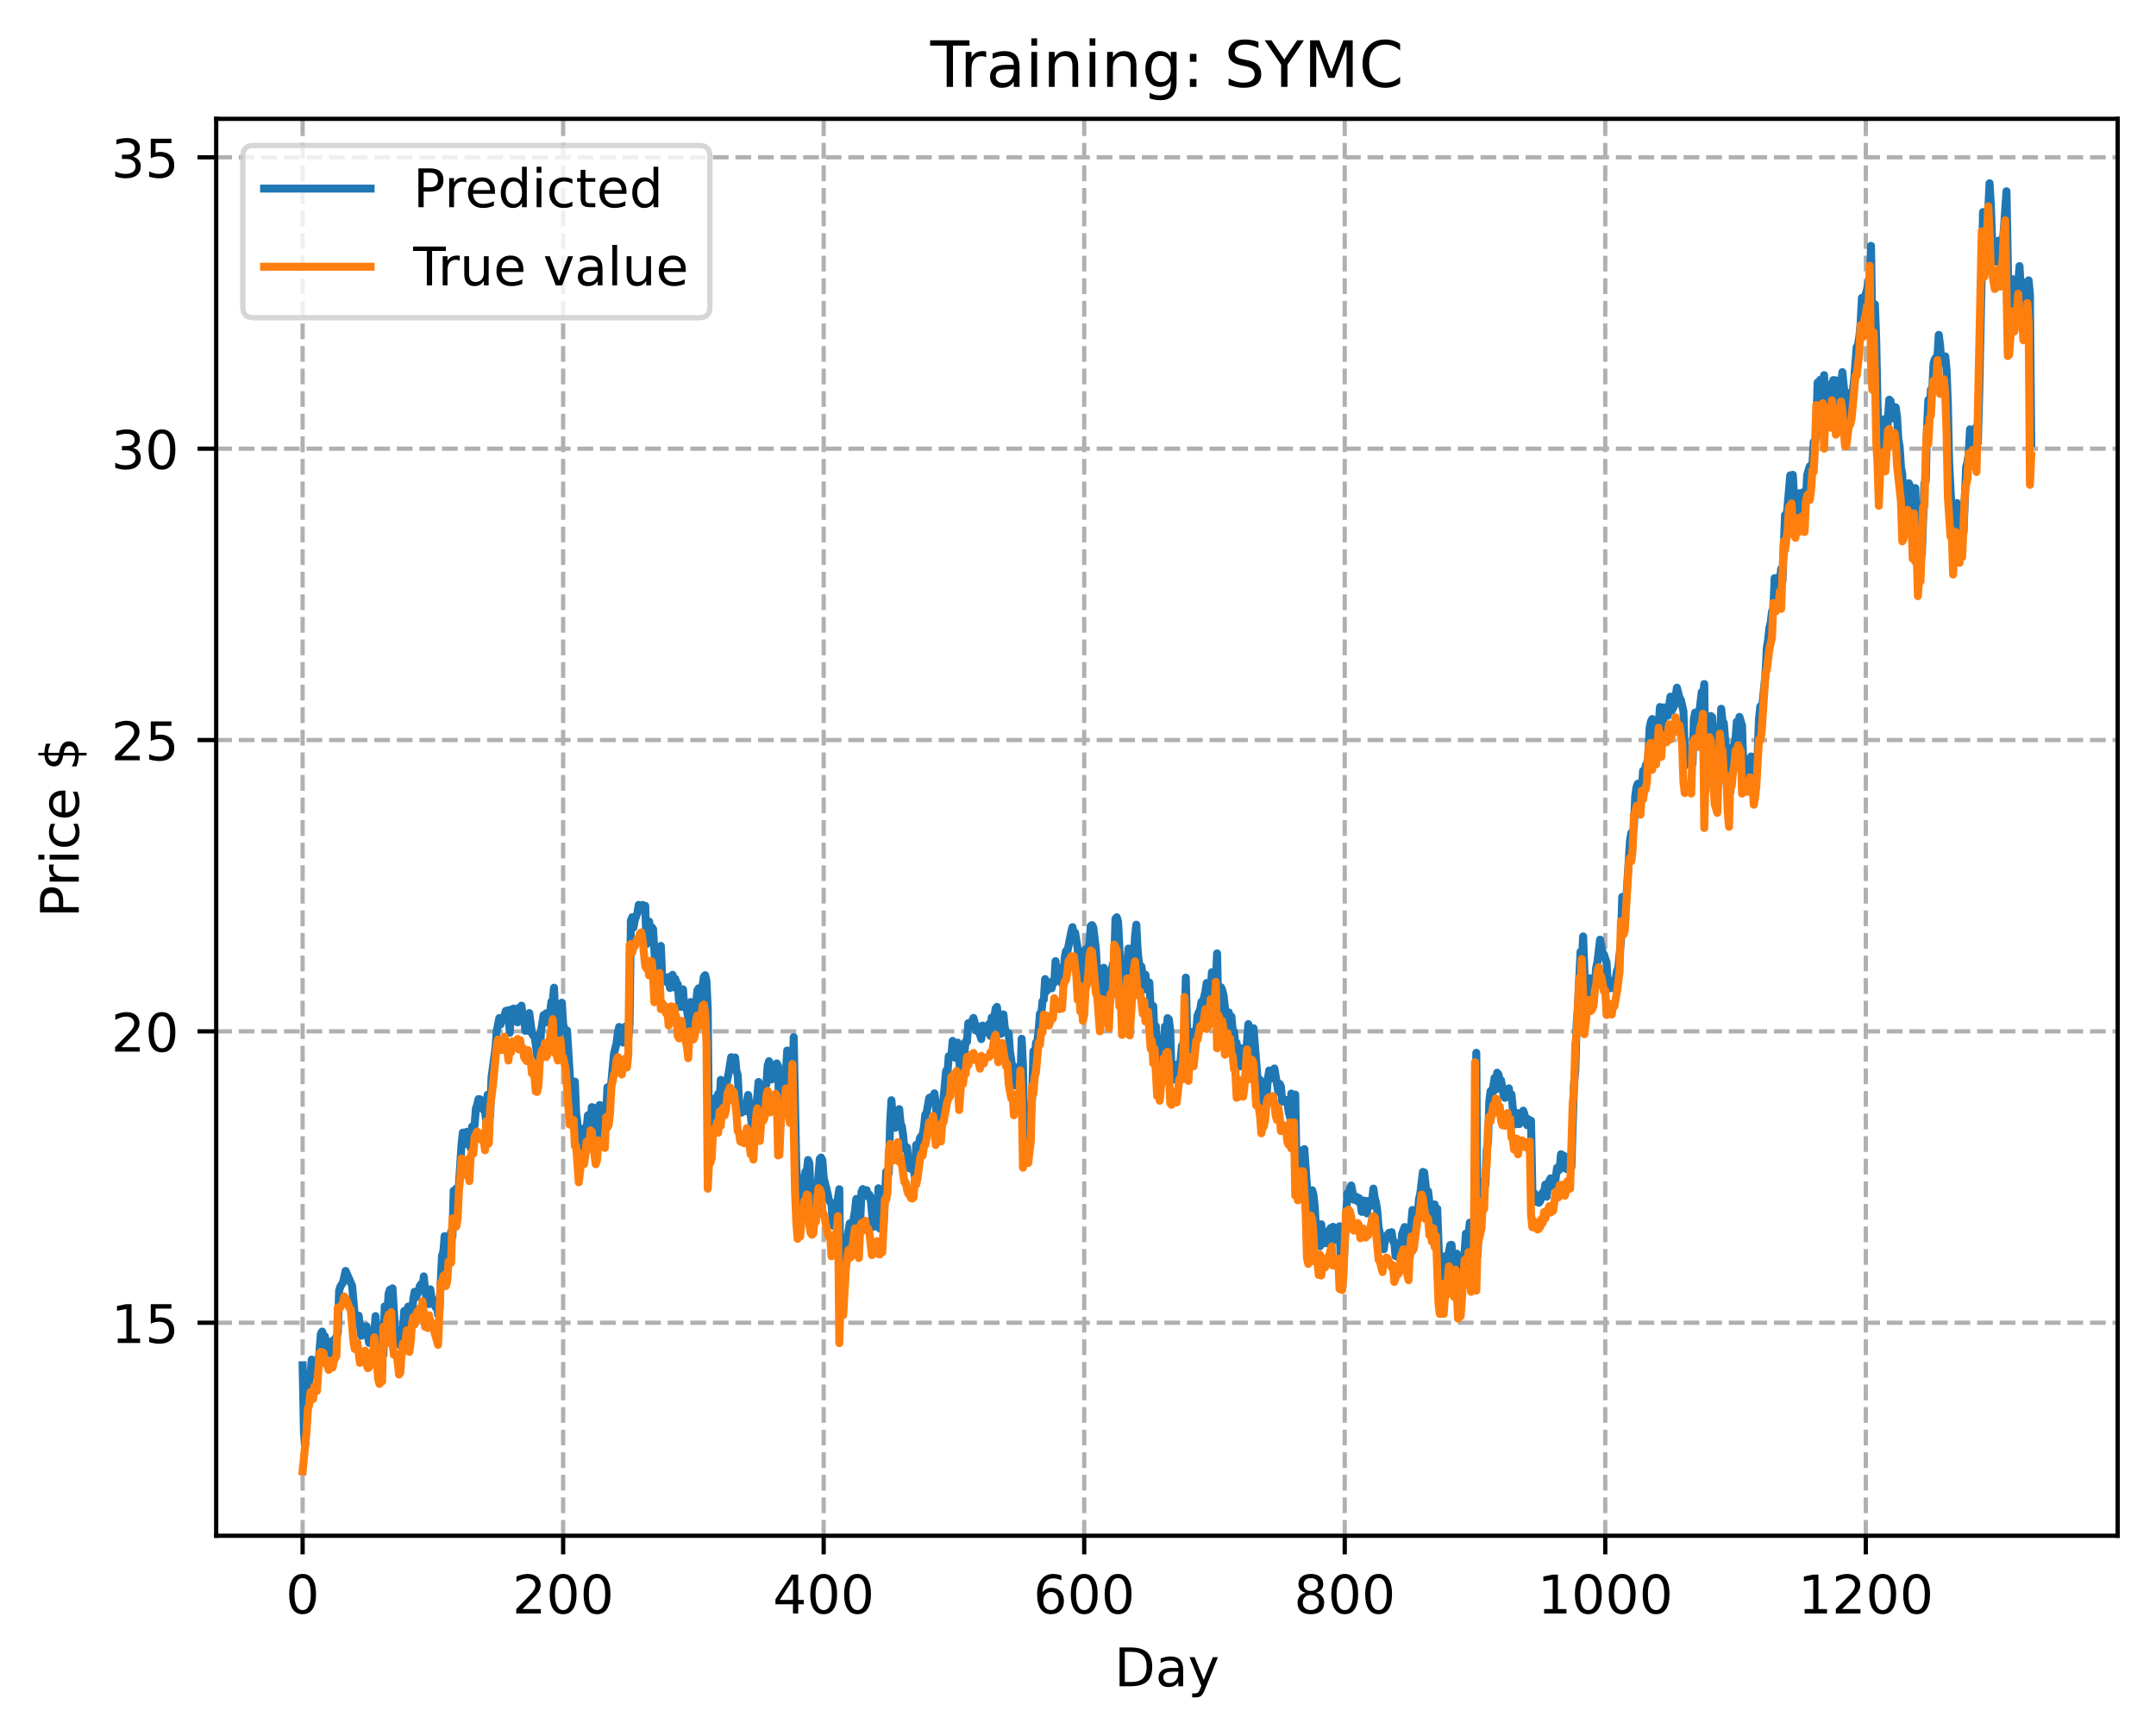 <?xml version="1.0" encoding="utf-8" standalone="no"?>
<!DOCTYPE svg PUBLIC "-//W3C//DTD SVG 1.1//EN"
  "http://www.w3.org/Graphics/SVG/1.1/DTD/svg11.dtd">
<!-- Created with matplotlib (https://matplotlib.org/) -->
<svg height="325.986pt" version="1.1" viewBox="0 0 404.923 325.986" width="404.923pt" xmlns="http://www.w3.org/2000/svg" xmlns:xlink="http://www.w3.org/1999/xlink">
 <defs>
  <style type="text/css">
*{stroke-linecap:butt;stroke-linejoin:round;}
  </style>
 </defs>
 <g id="figure_1">
  <g id="patch_1">
   <path d="M 0 325.986 
L 404.923 325.986 
L 404.923 0 
L 0 0 
z
" style="fill:#ffffff;"/>
  </g>
  <g id="axes_1">
   <g id="patch_2">
    <path d="M 40.603 288.43 
L 397.723 288.43 
L 397.723 22.318 
L 40.603 22.318 
z
" style="fill:#ffffff;"/>
   </g>
   <g id="matplotlib.axis_1">
    <g id="xtick_1">
     <g id="line2d_1">
      <path clip-path="url(#pfde2752e10)" d="M 56.836 288.43 
L 56.836 22.318 
" style="fill:none;stroke:#b0b0b0;stroke-dasharray:2.96,1.28;stroke-dashoffset:0;stroke-width:0.8;"/>
     </g>
     <g id="line2d_2">
      <defs>
       <path d="M 0 0 
L 0 3.5 
" id="m0001b3cfe3" style="stroke:#000000;stroke-width:0.8;"/>
      </defs>
      <g>
       <use style="stroke:#000000;stroke-width:0.8;" x="56.836" xlink:href="#m0001b3cfe3" y="288.43"/>
      </g>
     </g>
     <g id="text_1">
      <!-- 0 -->
      <defs>
       <path d="M 31.781 66.406 
Q 24.172 66.406 20.328 58.906 
Q 16.5 51.422 16.5 36.375 
Q 16.5 21.391 20.328 13.891 
Q 24.172 6.391 31.781 6.391 
Q 39.453 6.391 43.281 13.891 
Q 47.125 21.391 47.125 36.375 
Q 47.125 51.422 43.281 58.906 
Q 39.453 66.406 31.781 66.406 
z
M 31.781 74.219 
Q 44.047 74.219 50.516 64.516 
Q 56.984 54.828 56.984 36.375 
Q 56.984 17.969 50.516 8.266 
Q 44.047 -1.422 31.781 -1.422 
Q 19.531 -1.422 13.062 8.266 
Q 6.594 17.969 6.594 36.375 
Q 6.594 54.828 13.062 64.516 
Q 19.531 74.219 31.781 74.219 
z
" id="DejaVuSans-48"/>
      </defs>
      <g transform="translate(53.655 303.029)scale(0.1 -0.1)">
       <use xlink:href="#DejaVuSans-48"/>
      </g>
     </g>
    </g>
    <g id="xtick_2">
     <g id="line2d_3">
      <path clip-path="url(#pfde2752e10)" d="M 105.766 288.43 
L 105.766 22.318 
" style="fill:none;stroke:#b0b0b0;stroke-dasharray:2.96,1.28;stroke-dashoffset:0;stroke-width:0.8;"/>
     </g>
     <g id="line2d_4">
      <g>
       <use style="stroke:#000000;stroke-width:0.8;" x="105.766" xlink:href="#m0001b3cfe3" y="288.43"/>
      </g>
     </g>
     <g id="text_2">
      <!-- 200 -->
      <defs>
       <path d="M 19.188 8.297 
L 53.609 8.297 
L 53.609 0 
L 7.328 0 
L 7.328 8.297 
Q 12.938 14.109 22.625 23.891 
Q 32.328 33.688 34.812 36.531 
Q 39.547 41.844 41.422 45.531 
Q 43.312 49.219 43.312 52.781 
Q 43.312 58.594 39.234 62.25 
Q 35.156 65.922 28.609 65.922 
Q 23.969 65.922 18.812 64.312 
Q 13.672 62.703 7.812 59.422 
L 7.812 69.391 
Q 13.766 71.781 18.938 73 
Q 24.125 74.219 28.422 74.219 
Q 39.75 74.219 46.484 68.547 
Q 53.219 62.891 53.219 53.422 
Q 53.219 48.922 51.531 44.891 
Q 49.859 40.875 45.406 35.406 
Q 44.188 33.984 37.641 27.219 
Q 31.109 20.453 19.188 8.297 
z
" id="DejaVuSans-50"/>
      </defs>
      <g transform="translate(96.223 303.029)scale(0.1 -0.1)">
       <use xlink:href="#DejaVuSans-50"/>
       <use x="63.623" xlink:href="#DejaVuSans-48"/>
       <use x="127.246" xlink:href="#DejaVuSans-48"/>
      </g>
     </g>
    </g>
    <g id="xtick_3">
     <g id="line2d_5">
      <path clip-path="url(#pfde2752e10)" d="M 154.697 288.43 
L 154.697 22.318 
" style="fill:none;stroke:#b0b0b0;stroke-dasharray:2.96,1.28;stroke-dashoffset:0;stroke-width:0.8;"/>
     </g>
     <g id="line2d_6">
      <g>
       <use style="stroke:#000000;stroke-width:0.8;" x="154.697" xlink:href="#m0001b3cfe3" y="288.43"/>
      </g>
     </g>
     <g id="text_3">
      <!-- 400 -->
      <defs>
       <path d="M 37.797 64.312 
L 12.891 25.391 
L 37.797 25.391 
z
M 35.203 72.906 
L 47.609 72.906 
L 47.609 25.391 
L 58.016 25.391 
L 58.016 17.188 
L 47.609 17.188 
L 47.609 0 
L 37.797 0 
L 37.797 17.188 
L 4.891 17.188 
L 4.891 26.703 
z
" id="DejaVuSans-52"/>
      </defs>
      <g transform="translate(145.153 303.029)scale(0.1 -0.1)">
       <use xlink:href="#DejaVuSans-52"/>
       <use x="63.623" xlink:href="#DejaVuSans-48"/>
       <use x="127.246" xlink:href="#DejaVuSans-48"/>
      </g>
     </g>
    </g>
    <g id="xtick_4">
     <g id="line2d_7">
      <path clip-path="url(#pfde2752e10)" d="M 203.628 288.43 
L 203.628 22.318 
" style="fill:none;stroke:#b0b0b0;stroke-dasharray:2.96,1.28;stroke-dashoffset:0;stroke-width:0.8;"/>
     </g>
     <g id="line2d_8">
      <g>
       <use style="stroke:#000000;stroke-width:0.8;" x="203.628" xlink:href="#m0001b3cfe3" y="288.43"/>
      </g>
     </g>
     <g id="text_4">
      <!-- 600 -->
      <defs>
       <path d="M 33.016 40.375 
Q 26.375 40.375 22.484 35.828 
Q 18.609 31.297 18.609 23.391 
Q 18.609 15.531 22.484 10.953 
Q 26.375 6.391 33.016 6.391 
Q 39.656 6.391 43.531 10.953 
Q 47.406 15.531 47.406 23.391 
Q 47.406 31.297 43.531 35.828 
Q 39.656 40.375 33.016 40.375 
z
M 52.594 71.297 
L 52.594 62.312 
Q 48.875 64.062 45.094 64.984 
Q 41.312 65.922 37.594 65.922 
Q 27.828 65.922 22.672 59.328 
Q 17.531 52.734 16.797 39.406 
Q 19.672 43.656 24.016 45.922 
Q 28.375 48.188 33.594 48.188 
Q 44.578 48.188 50.953 41.516 
Q 57.328 34.859 57.328 23.391 
Q 57.328 12.156 50.688 5.359 
Q 44.047 -1.422 33.016 -1.422 
Q 20.359 -1.422 13.672 8.266 
Q 6.984 17.969 6.984 36.375 
Q 6.984 53.656 15.188 63.938 
Q 23.391 74.219 37.203 74.219 
Q 40.922 74.219 44.703 73.484 
Q 48.484 72.75 52.594 71.297 
z
" id="DejaVuSans-54"/>
      </defs>
      <g transform="translate(194.084 303.029)scale(0.1 -0.1)">
       <use xlink:href="#DejaVuSans-54"/>
       <use x="63.623" xlink:href="#DejaVuSans-48"/>
       <use x="127.246" xlink:href="#DejaVuSans-48"/>
      </g>
     </g>
    </g>
    <g id="xtick_5">
     <g id="line2d_9">
      <path clip-path="url(#pfde2752e10)" d="M 252.558 288.43 
L 252.558 22.318 
" style="fill:none;stroke:#b0b0b0;stroke-dasharray:2.96,1.28;stroke-dashoffset:0;stroke-width:0.8;"/>
     </g>
     <g id="line2d_10">
      <g>
       <use style="stroke:#000000;stroke-width:0.8;" x="252.558" xlink:href="#m0001b3cfe3" y="288.43"/>
      </g>
     </g>
     <g id="text_5">
      <!-- 800 -->
      <defs>
       <path d="M 31.781 34.625 
Q 24.75 34.625 20.719 30.859 
Q 16.703 27.094 16.703 20.516 
Q 16.703 13.922 20.719 10.156 
Q 24.75 6.391 31.781 6.391 
Q 38.812 6.391 42.859 10.172 
Q 46.922 13.969 46.922 20.516 
Q 46.922 27.094 42.891 30.859 
Q 38.875 34.625 31.781 34.625 
z
M 21.922 38.812 
Q 15.578 40.375 12.031 44.719 
Q 8.5 49.078 8.5 55.328 
Q 8.5 64.062 14.719 69.141 
Q 20.953 74.219 31.781 74.219 
Q 42.672 74.219 48.875 69.141 
Q 55.078 64.062 55.078 55.328 
Q 55.078 49.078 51.531 44.719 
Q 48 40.375 41.703 38.812 
Q 48.828 37.156 52.797 32.312 
Q 56.781 27.484 56.781 20.516 
Q 56.781 9.906 50.312 4.234 
Q 43.844 -1.422 31.781 -1.422 
Q 19.734 -1.422 13.25 4.234 
Q 6.781 9.906 6.781 20.516 
Q 6.781 27.484 10.781 32.312 
Q 14.797 37.156 21.922 38.812 
z
M 18.312 54.391 
Q 18.312 48.734 21.844 45.562 
Q 25.391 42.391 31.781 42.391 
Q 38.141 42.391 41.719 45.562 
Q 45.312 48.734 45.312 54.391 
Q 45.312 60.062 41.719 63.234 
Q 38.141 66.406 31.781 66.406 
Q 25.391 66.406 21.844 63.234 
Q 18.312 60.062 18.312 54.391 
z
" id="DejaVuSans-56"/>
      </defs>
      <g transform="translate(243.015 303.029)scale(0.1 -0.1)">
       <use xlink:href="#DejaVuSans-56"/>
       <use x="63.623" xlink:href="#DejaVuSans-48"/>
       <use x="127.246" xlink:href="#DejaVuSans-48"/>
      </g>
     </g>
    </g>
    <g id="xtick_6">
     <g id="line2d_11">
      <path clip-path="url(#pfde2752e10)" d="M 301.489 288.43 
L 301.489 22.318 
" style="fill:none;stroke:#b0b0b0;stroke-dasharray:2.96,1.28;stroke-dashoffset:0;stroke-width:0.8;"/>
     </g>
     <g id="line2d_12">
      <g>
       <use style="stroke:#000000;stroke-width:0.8;" x="301.489" xlink:href="#m0001b3cfe3" y="288.43"/>
      </g>
     </g>
     <g id="text_6">
      <!-- 1000 -->
      <defs>
       <path d="M 12.406 8.297 
L 28.516 8.297 
L 28.516 63.922 
L 10.984 60.406 
L 10.984 69.391 
L 28.422 72.906 
L 38.281 72.906 
L 38.281 8.297 
L 54.391 8.297 
L 54.391 0 
L 12.406 0 
z
" id="DejaVuSans-49"/>
      </defs>
      <g transform="translate(288.764 303.029)scale(0.1 -0.1)">
       <use xlink:href="#DejaVuSans-49"/>
       <use x="63.623" xlink:href="#DejaVuSans-48"/>
       <use x="127.246" xlink:href="#DejaVuSans-48"/>
       <use x="190.869" xlink:href="#DejaVuSans-48"/>
      </g>
     </g>
    </g>
    <g id="xtick_7">
     <g id="line2d_13">
      <path clip-path="url(#pfde2752e10)" d="M 350.419 288.43 
L 350.419 22.318 
" style="fill:none;stroke:#b0b0b0;stroke-dasharray:2.96,1.28;stroke-dashoffset:0;stroke-width:0.8;"/>
     </g>
     <g id="line2d_14">
      <g>
       <use style="stroke:#000000;stroke-width:0.8;" x="350.419" xlink:href="#m0001b3cfe3" y="288.43"/>
      </g>
     </g>
     <g id="text_7">
      <!-- 1200 -->
      <g transform="translate(337.694 303.029)scale(0.1 -0.1)">
       <use xlink:href="#DejaVuSans-49"/>
       <use x="63.623" xlink:href="#DejaVuSans-50"/>
       <use x="127.246" xlink:href="#DejaVuSans-48"/>
       <use x="190.869" xlink:href="#DejaVuSans-48"/>
      </g>
     </g>
    </g>
    <g id="text_8">
     <!-- Day -->
     <defs>
      <path d="M 19.672 64.797 
L 19.672 8.109 
L 31.594 8.109 
Q 46.688 8.109 53.688 14.938 
Q 60.688 21.781 60.688 36.531 
Q 60.688 51.172 53.688 57.984 
Q 46.688 64.797 31.594 64.797 
z
M 9.812 72.906 
L 30.078 72.906 
Q 51.266 72.906 61.172 64.094 
Q 71.094 55.281 71.094 36.531 
Q 71.094 17.672 61.125 8.828 
Q 51.172 0 30.078 0 
L 9.812 0 
z
" id="DejaVuSans-68"/>
      <path d="M 34.281 27.484 
Q 23.391 27.484 19.188 25 
Q 14.984 22.516 14.984 16.5 
Q 14.984 11.719 18.141 8.906 
Q 21.297 6.109 26.703 6.109 
Q 34.188 6.109 38.703 11.406 
Q 43.219 16.703 43.219 25.484 
L 43.219 27.484 
z
M 52.203 31.203 
L 52.203 0 
L 43.219 0 
L 43.219 8.297 
Q 40.141 3.328 35.547 0.953 
Q 30.953 -1.422 24.312 -1.422 
Q 15.922 -1.422 10.953 3.297 
Q 6 8.016 6 15.922 
Q 6 25.141 12.172 29.828 
Q 18.359 34.516 30.609 34.516 
L 43.219 34.516 
L 43.219 35.406 
Q 43.219 41.609 39.141 45 
Q 35.062 48.391 27.688 48.391 
Q 23 48.391 18.547 47.266 
Q 14.109 46.141 10.016 43.891 
L 10.016 52.203 
Q 14.938 54.109 19.578 55.047 
Q 24.219 56 28.609 56 
Q 40.484 56 46.344 49.844 
Q 52.203 43.703 52.203 31.203 
z
" id="DejaVuSans-97"/>
      <path d="M 32.172 -5.078 
Q 28.375 -14.844 24.75 -17.812 
Q 21.141 -20.797 15.094 -20.797 
L 7.906 -20.797 
L 7.906 -13.281 
L 13.188 -13.281 
Q 16.891 -13.281 18.938 -11.516 
Q 21 -9.766 23.484 -3.219 
L 25.094 0.875 
L 2.984 54.688 
L 12.5 54.688 
L 29.594 11.922 
L 46.688 54.688 
L 56.203 54.688 
z
" id="DejaVuSans-121"/>
     </defs>
     <g transform="translate(209.29 316.707)scale(0.1 -0.1)">
      <use xlink:href="#DejaVuSans-68"/>
      <use x="77.002" xlink:href="#DejaVuSans-97"/>
      <use x="138.281" xlink:href="#DejaVuSans-121"/>
     </g>
    </g>
   </g>
   <g id="matplotlib.axis_2">
    <g id="ytick_1">
     <g id="line2d_15">
      <path clip-path="url(#pfde2752e10)" d="M 40.603 248.427 
L 397.723 248.427 
" style="fill:none;stroke:#b0b0b0;stroke-dasharray:2.96,1.28;stroke-dashoffset:0;stroke-width:0.8;"/>
     </g>
     <g id="line2d_16">
      <defs>
       <path d="M 0 0 
L -3.5 0 
" id="m445cfcafc7" style="stroke:#000000;stroke-width:0.8;"/>
      </defs>
      <g>
       <use style="stroke:#000000;stroke-width:0.8;" x="40.603" xlink:href="#m445cfcafc7" y="248.427"/>
      </g>
     </g>
     <g id="text_9">
      <!-- 15 -->
      <defs>
       <path d="M 10.797 72.906 
L 49.516 72.906 
L 49.516 64.594 
L 19.828 64.594 
L 19.828 46.734 
Q 21.969 47.469 24.109 47.828 
Q 26.266 48.188 28.422 48.188 
Q 40.625 48.188 47.75 41.5 
Q 54.891 34.812 54.891 23.391 
Q 54.891 11.625 47.562 5.094 
Q 40.234 -1.422 26.906 -1.422 
Q 22.312 -1.422 17.547 -0.641 
Q 12.797 0.141 7.719 1.703 
L 7.719 11.625 
Q 12.109 9.234 16.797 8.062 
Q 21.484 6.891 26.703 6.891 
Q 35.156 6.891 40.078 11.328 
Q 45.016 15.766 45.016 23.391 
Q 45.016 31 40.078 35.438 
Q 35.156 39.891 26.703 39.891 
Q 22.75 39.891 18.812 39.016 
Q 14.891 38.141 10.797 36.281 
z
" id="DejaVuSans-53"/>
      </defs>
      <g transform="translate(20.878 252.226)scale(0.1 -0.1)">
       <use xlink:href="#DejaVuSans-49"/>
       <use x="63.623" xlink:href="#DejaVuSans-53"/>
      </g>
     </g>
    </g>
    <g id="ytick_2">
     <g id="line2d_17">
      <path clip-path="url(#pfde2752e10)" d="M 40.603 193.707 
L 397.723 193.707 
" style="fill:none;stroke:#b0b0b0;stroke-dasharray:2.96,1.28;stroke-dashoffset:0;stroke-width:0.8;"/>
     </g>
     <g id="line2d_18">
      <g>
       <use style="stroke:#000000;stroke-width:0.8;" x="40.603" xlink:href="#m445cfcafc7" y="193.707"/>
      </g>
     </g>
     <g id="text_10">
      <!-- 20 -->
      <g transform="translate(20.878 197.507)scale(0.1 -0.1)">
       <use xlink:href="#DejaVuSans-50"/>
       <use x="63.623" xlink:href="#DejaVuSans-48"/>
      </g>
     </g>
    </g>
    <g id="ytick_3">
     <g id="line2d_19">
      <path clip-path="url(#pfde2752e10)" d="M 40.603 138.988 
L 397.723 138.988 
" style="fill:none;stroke:#b0b0b0;stroke-dasharray:2.96,1.28;stroke-dashoffset:0;stroke-width:0.8;"/>
     </g>
     <g id="line2d_20">
      <g>
       <use style="stroke:#000000;stroke-width:0.8;" x="40.603" xlink:href="#m445cfcafc7" y="138.988"/>
      </g>
     </g>
     <g id="text_11">
      <!-- 25 -->
      <g transform="translate(20.878 142.787)scale(0.1 -0.1)">
       <use xlink:href="#DejaVuSans-50"/>
       <use x="63.623" xlink:href="#DejaVuSans-53"/>
      </g>
     </g>
    </g>
    <g id="ytick_4">
     <g id="line2d_21">
      <path clip-path="url(#pfde2752e10)" d="M 40.603 84.268 
L 397.723 84.268 
" style="fill:none;stroke:#b0b0b0;stroke-dasharray:2.96,1.28;stroke-dashoffset:0;stroke-width:0.8;"/>
     </g>
     <g id="line2d_22">
      <g>
       <use style="stroke:#000000;stroke-width:0.8;" x="40.603" xlink:href="#m445cfcafc7" y="84.268"/>
      </g>
     </g>
     <g id="text_12">
      <!-- 30 -->
      <defs>
       <path d="M 40.578 39.312 
Q 47.656 37.797 51.625 33 
Q 55.609 28.219 55.609 21.188 
Q 55.609 10.406 48.188 4.484 
Q 40.766 -1.422 27.094 -1.422 
Q 22.516 -1.422 17.656 -0.516 
Q 12.797 0.391 7.625 2.203 
L 7.625 11.719 
Q 11.719 9.328 16.594 8.109 
Q 21.484 6.891 26.812 6.891 
Q 36.078 6.891 40.938 10.547 
Q 45.797 14.203 45.797 21.188 
Q 45.797 27.641 41.281 31.266 
Q 36.766 34.906 28.719 34.906 
L 20.219 34.906 
L 20.219 43.016 
L 29.109 43.016 
Q 36.375 43.016 40.234 45.922 
Q 44.094 48.828 44.094 54.297 
Q 44.094 59.906 40.109 62.906 
Q 36.141 65.922 28.719 65.922 
Q 24.656 65.922 20.016 65.031 
Q 15.375 64.156 9.812 62.312 
L 9.812 71.094 
Q 15.438 72.656 20.344 73.438 
Q 25.25 74.219 29.594 74.219 
Q 40.828 74.219 47.359 69.109 
Q 53.906 64.016 53.906 55.328 
Q 53.906 49.266 50.438 45.094 
Q 46.969 40.922 40.578 39.312 
z
" id="DejaVuSans-51"/>
      </defs>
      <g transform="translate(20.878 88.067)scale(0.1 -0.1)">
       <use xlink:href="#DejaVuSans-51"/>
       <use x="63.623" xlink:href="#DejaVuSans-48"/>
      </g>
     </g>
    </g>
    <g id="ytick_5">
     <g id="line2d_23">
      <path clip-path="url(#pfde2752e10)" d="M 40.603 29.548 
L 397.723 29.548 
" style="fill:none;stroke:#b0b0b0;stroke-dasharray:2.96,1.28;stroke-dashoffset:0;stroke-width:0.8;"/>
     </g>
     <g id="line2d_24">
      <g>
       <use style="stroke:#000000;stroke-width:0.8;" x="40.603" xlink:href="#m445cfcafc7" y="29.548"/>
      </g>
     </g>
     <g id="text_13">
      <!-- 35 -->
      <g transform="translate(20.878 33.347)scale(0.1 -0.1)">
       <use xlink:href="#DejaVuSans-51"/>
       <use x="63.623" xlink:href="#DejaVuSans-53"/>
      </g>
     </g>
    </g>
    <g id="text_14">
     <!-- Price $ -->
     <defs>
      <path d="M 19.672 64.797 
L 19.672 37.406 
L 32.078 37.406 
Q 38.969 37.406 42.719 40.969 
Q 46.484 44.531 46.484 51.125 
Q 46.484 57.672 42.719 61.234 
Q 38.969 64.797 32.078 64.797 
z
M 9.812 72.906 
L 32.078 72.906 
Q 44.344 72.906 50.609 67.359 
Q 56.891 61.812 56.891 51.125 
Q 56.891 40.328 50.609 34.812 
Q 44.344 29.297 32.078 29.297 
L 19.672 29.297 
L 19.672 0 
L 9.812 0 
z
" id="DejaVuSans-80"/>
      <path d="M 41.109 46.297 
Q 39.594 47.172 37.812 47.578 
Q 36.031 48 33.891 48 
Q 26.266 48 22.188 43.047 
Q 18.109 38.094 18.109 28.812 
L 18.109 0 
L 9.078 0 
L 9.078 54.688 
L 18.109 54.688 
L 18.109 46.188 
Q 20.953 51.172 25.484 53.578 
Q 30.031 56 36.531 56 
Q 37.453 56 38.578 55.875 
Q 39.703 55.766 41.062 55.516 
z
" id="DejaVuSans-114"/>
      <path d="M 9.422 54.688 
L 18.406 54.688 
L 18.406 0 
L 9.422 0 
z
M 9.422 75.984 
L 18.406 75.984 
L 18.406 64.594 
L 9.422 64.594 
z
" id="DejaVuSans-105"/>
      <path d="M 48.781 52.594 
L 48.781 44.188 
Q 44.969 46.297 41.141 47.344 
Q 37.312 48.391 33.406 48.391 
Q 24.656 48.391 19.812 42.844 
Q 14.984 37.312 14.984 27.297 
Q 14.984 17.281 19.812 11.734 
Q 24.656 6.203 33.406 6.203 
Q 37.312 6.203 41.141 7.25 
Q 44.969 8.297 48.781 10.406 
L 48.781 2.094 
Q 45.016 0.344 40.984 -0.531 
Q 36.969 -1.422 32.422 -1.422 
Q 20.062 -1.422 12.781 6.344 
Q 5.516 14.109 5.516 27.297 
Q 5.516 40.672 12.859 48.328 
Q 20.219 56 33.016 56 
Q 37.156 56 41.109 55.141 
Q 45.062 54.297 48.781 52.594 
z
" id="DejaVuSans-99"/>
      <path d="M 56.203 29.594 
L 56.203 25.203 
L 14.891 25.203 
Q 15.484 15.922 20.484 11.062 
Q 25.484 6.203 34.422 6.203 
Q 39.594 6.203 44.453 7.469 
Q 49.312 8.734 54.109 11.281 
L 54.109 2.781 
Q 49.266 0.734 44.188 -0.344 
Q 39.109 -1.422 33.891 -1.422 
Q 20.797 -1.422 13.156 6.188 
Q 5.516 13.812 5.516 26.812 
Q 5.516 40.234 12.766 48.109 
Q 20.016 56 32.328 56 
Q 43.359 56 49.781 48.891 
Q 56.203 41.797 56.203 29.594 
z
M 47.219 32.234 
Q 47.125 39.594 43.094 43.984 
Q 39.062 48.391 32.422 48.391 
Q 24.906 48.391 20.391 44.141 
Q 15.875 39.891 15.188 32.172 
z
" id="DejaVuSans-101"/>
      <path id="DejaVuSans-32"/>
      <path d="M 33.797 -14.703 
L 28.906 -14.703 
L 28.859 0 
Q 23.734 0.094 18.609 1.188 
Q 13.484 2.297 8.297 4.5 
L 8.297 13.281 
Q 13.281 10.156 18.375 8.562 
Q 23.484 6.984 28.906 6.938 
L 28.906 29.203 
Q 18.109 30.953 13.203 35.156 
Q 8.297 39.359 8.297 46.688 
Q 8.297 54.641 13.625 59.219 
Q 18.953 63.812 28.906 64.5 
L 28.906 75.984 
L 33.797 75.984 
L 33.797 64.656 
Q 38.328 64.453 42.578 63.688 
Q 46.828 62.938 50.875 61.625 
L 50.875 53.078 
Q 46.828 55.125 42.547 56.25 
Q 38.281 57.375 33.797 57.562 
L 33.797 36.719 
Q 44.875 35.016 50.094 30.609 
Q 55.328 26.219 55.328 18.609 
Q 55.328 10.359 49.781 5.594 
Q 44.234 0.828 33.797 0.094 
z
M 28.906 37.594 
L 28.906 57.625 
Q 23.25 56.984 20.266 54.391 
Q 17.281 51.812 17.281 47.516 
Q 17.281 43.312 20.031 40.969 
Q 22.797 38.625 28.906 37.594 
z
M 33.797 28.219 
L 33.797 7.078 
Q 39.984 7.906 43.141 10.594 
Q 46.297 13.281 46.297 17.672 
Q 46.297 21.969 43.281 24.5 
Q 40.281 27.047 33.797 28.219 
z
" id="DejaVuSans-36"/>
     </defs>
     <g transform="translate(14.798 172.342)rotate(-90)scale(0.1 -0.1)">
      <use xlink:href="#DejaVuSans-80"/>
      <use x="58.553" xlink:href="#DejaVuSans-114"/>
      <use x="99.666" xlink:href="#DejaVuSans-105"/>
      <use x="127.449" xlink:href="#DejaVuSans-99"/>
      <use x="182.43" xlink:href="#DejaVuSans-101"/>
      <use x="243.953" xlink:href="#DejaVuSans-32"/>
      <use x="275.74" xlink:href="#DejaVuSans-36"/>
     </g>
    </g>
   </g>
   <g id="line2d_25">
    <path clip-path="url(#pfde2752e10)" d="M 56.836 256.417 
L 57.081 268.912 
L 57.325 271.259 
L 57.814 264.259 
L 58.059 259.588 
L 58.304 258.165 
L 58.548 255.35 
L 58.793 256.014 
L 59.038 257.037 
L 59.282 255.471 
L 59.527 256.23 
L 59.772 256.525 
L 60.261 250.522 
L 60.506 250.082 
L 60.75 251.465 
L 60.995 250.932 
L 61.484 252.922 
L 61.729 253.16 
L 61.974 254.191 
L 62.463 251.802 
L 62.708 252.711 
L 62.952 251.384 
L 63.197 251.121 
L 63.441 250.278 
L 63.686 242.409 
L 63.931 241.632 
L 64.42 240.859 
L 64.909 238.695 
L 66.133 241.483 
L 66.622 247.057 
L 66.867 248.213 
L 67.111 247.875 
L 67.356 247.089 
L 67.845 250.884 
L 68.09 249.963 
L 68.335 249.857 
L 68.579 249.15 
L 68.824 249.075 
L 69.313 252.217 
L 69.558 252.187 
L 69.802 250.331 
L 70.047 250.635 
L 70.292 250.277 
L 70.536 247.182 
L 70.781 250.617 
L 71.026 251.423 
L 71.27 254.113 
L 71.515 254.95 
L 72.004 254.453 
L 72.249 245.344 
L 72.494 245.573 
L 72.738 246.852 
L 72.983 242.986 
L 73.228 242.22 
L 73.472 242.958 
L 73.717 241.964 
L 74.206 249.814 
L 74.451 249.639 
L 74.696 250.064 
L 75.185 252.698 
L 75.429 252.771 
L 75.919 246.214 
L 76.163 248.83 
L 76.653 245.398 
L 76.897 245.364 
L 77.142 248.205 
L 77.387 246.544 
L 77.631 243.919 
L 77.876 242.6 
L 78.121 243.652 
L 78.61 242.51 
L 78.855 241.502 
L 79.099 241.164 
L 79.344 242.202 
L 79.589 239.722 
L 79.833 242.318 
L 80.078 243.657 
L 80.323 243.886 
L 80.567 244.932 
L 80.812 242.149 
L 81.056 243.913 
L 81.301 244.062 
L 81.546 244.538 
L 81.79 245.5 
L 82.035 244.972 
L 82.28 246.944 
L 82.524 245.938 
L 83.014 235.84 
L 83.258 235.153 
L 83.503 232.155 
L 83.748 233.143 
L 83.992 236.213 
L 84.726 231.319 
L 84.971 232.223 
L 85.216 223.623 
L 85.46 224.113 
L 85.705 223.216 
L 85.95 225.228 
L 86.194 222.463 
L 86.684 214.923 
L 86.928 212.716 
L 87.173 214.568 
L 87.417 214.858 
L 87.662 212.573 
L 87.907 214.629 
L 88.151 212.636 
L 88.396 215.638 
L 88.641 211.637 
L 88.885 211.414 
L 89.13 211.432 
L 89.375 208.189 
L 89.619 207.508 
L 89.864 206.432 
L 90.109 206.45 
L 90.353 206.585 
L 90.598 208.251 
L 90.843 208.495 
L 91.087 208.49 
L 91.332 210.962 
L 91.577 205.623 
L 91.821 208.931 
L 92.066 209.47 
L 92.311 202.353 
L 93.044 196.927 
L 93.289 193.692 
L 93.778 191.208 
L 94.023 192.396 
L 94.268 191.557 
L 94.512 191.456 
L 95.002 189.853 
L 95.246 190.363 
L 95.491 189.727 
L 95.736 193.975 
L 95.98 190.333 
L 96.225 189.531 
L 96.47 189.423 
L 96.714 191.658 
L 96.959 191.283 
L 97.204 192.008 
L 97.448 189.289 
L 97.693 191.221 
L 97.938 188.879 
L 98.182 191.266 
L 98.427 191.021 
L 98.672 193.604 
L 98.916 192.77 
L 99.161 193.602 
L 99.405 190.262 
L 99.895 194.059 
L 100.139 194.495 
L 100.384 194.395 
L 100.873 198.133 
L 101.118 198.651 
L 101.363 198.322 
L 101.607 193.626 
L 102.097 190.629 
L 102.341 191.317 
L 102.586 190.312 
L 102.831 191.939 
L 103.075 192.131 
L 103.565 188.114 
L 103.809 187.938 
L 104.054 185.499 
L 104.299 191.077 
L 105.032 194.064 
L 105.522 188.325 
L 105.766 192.303 
L 106.011 193.401 
L 106.256 193.743 
L 106.5 193.546 
L 107.234 205.596 
L 107.479 205.442 
L 107.968 203.136 
L 108.213 209.094 
L 108.458 210.938 
L 108.702 214.743 
L 108.947 215.53 
L 109.192 215.017 
L 109.436 212.423 
L 109.681 211.925 
L 109.926 213.035 
L 110.17 211.917 
L 110.415 209.469 
L 110.66 210.502 
L 110.904 210.834 
L 111.149 207.933 
L 111.393 208.011 
L 111.883 212.236 
L 112.127 214.224 
L 112.372 211.565 
L 112.617 207.537 
L 112.861 208.245 
L 113.106 207.667 
L 113.351 209.02 
L 113.595 209.67 
L 113.84 209.327 
L 114.085 204.204 
L 114.329 206.108 
L 114.574 205.91 
L 115.308 197.915 
L 115.797 195.957 
L 116.042 193.897 
L 116.287 192.873 
L 116.531 194.898 
L 117.02 195.815 
L 117.265 193.39 
L 117.51 192.764 
L 117.754 192.924 
L 117.999 194.867 
L 118.244 192.322 
L 118.488 172.876 
L 118.733 172.258 
L 118.978 174.209 
L 119.222 172.793 
L 119.712 171.469 
L 119.956 169.944 
L 120.201 170.183 
L 120.446 170.144 
L 120.69 169.958 
L 120.935 170.975 
L 121.18 170.123 
L 121.424 177.323 
L 121.669 176.016 
L 121.914 173.075 
L 122.158 175.925 
L 122.403 174.138 
L 122.648 174.471 
L 123.137 182.394 
L 123.626 177.948 
L 123.871 181.057 
L 124.115 177.655 
L 124.36 183.436 
L 125.094 183.952 
L 125.339 184.543 
L 125.583 183.494 
L 125.828 185.559 
L 126.073 185.083 
L 126.317 183.092 
L 126.562 185.443 
L 126.807 183.808 
L 127.051 184.549 
L 127.296 184.863 
L 127.541 188.119 
L 127.785 189.113 
L 128.03 188.096 
L 128.275 185.812 
L 128.519 189.182 
L 128.764 189.315 
L 129.008 189.601 
L 129.498 192.827 
L 129.742 188.184 
L 129.987 188.47 
L 130.232 188.318 
L 130.476 189.519 
L 130.721 188.885 
L 130.966 186.04 
L 131.21 185.614 
L 131.455 188.081 
L 131.7 186.056 
L 131.944 185.141 
L 132.189 183.465 
L 132.434 183.151 
L 132.678 184.211 
L 132.923 189.461 
L 133.168 215.434 
L 133.412 211.605 
L 133.657 212.632 
L 133.902 211.407 
L 134.146 206.372 
L 134.391 206.221 
L 134.636 206.214 
L 134.88 205.426 
L 135.125 207.536 
L 135.369 202.813 
L 135.614 204.28 
L 135.859 203.882 
L 136.103 203.763 
L 136.348 203.891 
L 136.837 201.607 
L 137.327 198.55 
L 137.571 199.236 
L 137.816 200.524 
L 138.061 198.606 
L 138.305 201.126 
L 138.55 201.927 
L 138.795 206.666 
L 139.039 207.17 
L 139.284 208.973 
L 139.529 208.145 
L 139.773 208.155 
L 140.018 208.692 
L 140.507 205.647 
L 141.241 211.497 
L 141.486 209.833 
L 141.73 211.674 
L 142.464 203.207 
L 142.954 208.102 
L 143.198 204.403 
L 143.443 203.861 
L 143.688 204.028 
L 143.932 203.684 
L 144.177 200.14 
L 144.422 199.304 
L 144.666 199.935 
L 144.911 202.738 
L 145.156 202.593 
L 145.4 200.793 
L 145.645 200.831 
L 145.89 199.713 
L 146.134 200.227 
L 146.379 210.826 
L 146.624 211.333 
L 146.868 205.755 
L 147.357 201.711 
L 147.602 201.375 
L 147.847 197.299 
L 148.091 198.471 
L 148.581 205.391 
L 148.825 202.447 
L 149.07 194.783 
L 149.559 219.268 
L 150.049 226.153 
L 150.538 225.267 
L 151.272 220.057 
L 151.517 220.102 
L 151.761 217.863 
L 152.006 218.461 
L 152.251 224.689 
L 152.495 227.096 
L 152.74 227.034 
L 152.984 226.609 
L 153.229 224.318 
L 153.474 223.829 
L 153.963 217.654 
L 154.208 217.393 
L 154.452 217.915 
L 154.697 221.207 
L 155.431 224.159 
L 155.676 225.388 
L 155.92 225.813 
L 156.165 225.923 
L 156.41 230.185 
L 156.654 229.504 
L 157.144 226.46 
L 157.633 223.346 
L 157.878 244.658 
L 158.122 236.631 
L 158.367 237.555 
L 158.612 241.748 
L 159.101 232.703 
L 159.59 229.771 
L 159.835 230.97 
L 160.079 230.408 
L 160.569 227.435 
L 160.813 225.176 
L 161.303 227.146 
L 161.547 229.619 
L 161.792 223.861 
L 162.037 223.323 
L 162.526 224.323 
L 162.771 223.541 
L 163.015 224.729 
L 163.26 224.352 
L 163.505 224.833 
L 163.994 230.439 
L 164.239 227.205 
L 164.483 226.795 
L 164.728 229.948 
L 164.972 223.17 
L 165.217 230.714 
L 165.462 229.773 
L 165.706 227.754 
L 165.951 229.805 
L 166.44 220.058 
L 166.685 219.77 
L 166.93 220.304 
L 167.174 211.04 
L 167.419 206.638 
L 167.664 209.788 
L 168.153 211.804 
L 168.398 209.759 
L 168.642 211.024 
L 168.887 208.307 
L 169.132 210.978 
L 169.376 211.524 
L 169.621 213.212 
L 169.866 215.783 
L 170.11 215.35 
L 170.355 215.493 
L 170.6 218.207 
L 170.844 219.458 
L 171.089 218.729 
L 171.333 219.504 
L 171.578 219.459 
L 171.823 220.976 
L 172.067 215.042 
L 172.312 215.155 
L 172.557 214.85 
L 172.801 213.687 
L 173.291 213.035 
L 173.535 211.685 
L 173.78 209.327 
L 174.025 208.963 
L 174.514 206.214 
L 174.759 206.087 
L 175.003 206.45 
L 175.248 206.607 
L 175.493 205.344 
L 175.737 207.192 
L 175.982 210.532 
L 176.227 208.77 
L 176.471 208.435 
L 176.716 208.881 
L 176.96 208.853 
L 177.694 201.12 
L 177.939 201.639 
L 178.184 198.364 
L 178.428 198.587 
L 178.673 198.362 
L 178.918 195.494 
L 179.162 198.253 
L 179.407 198.672 
L 179.652 198.162 
L 179.896 195.825 
L 180.386 201.925 
L 180.875 196.325 
L 181.12 197.727 
L 181.364 195.597 
L 181.609 195.658 
L 181.854 192.167 
L 182.098 192.701 
L 182.343 192.831 
L 182.588 191.744 
L 182.832 191.185 
L 183.077 192.099 
L 183.321 193.57 
L 183.566 192.723 
L 184.3 195.159 
L 184.545 192.611 
L 185.034 193.909 
L 185.279 193.086 
L 185.768 192.292 
L 186.013 194.564 
L 186.257 191.094 
L 186.502 192.574 
L 186.991 189.428 
L 187.236 189.103 
L 187.481 190.882 
L 187.725 194.141 
L 187.97 194.178 
L 188.215 191.447 
L 188.459 190.525 
L 188.704 192.986 
L 188.948 193.811 
L 189.193 194.134 
L 189.438 194.039 
L 189.682 197.452 
L 190.172 200.741 
L 190.416 200.291 
L 190.661 203.878 
L 190.906 201.709 
L 191.15 203.009 
L 191.395 201.3 
L 191.64 202.642 
L 191.884 195.098 
L 192.129 200.217 
L 192.374 213.702 
L 192.863 209.829 
L 193.108 212.299 
L 193.352 212.617 
L 193.842 206.345 
L 194.086 197.435 
L 194.331 199.023 
L 194.575 195.811 
L 194.82 195.713 
L 195.065 193.552 
L 195.309 190.377 
L 195.554 190.593 
L 195.799 188.032 
L 196.043 187.72 
L 196.288 183.881 
L 196.533 186.18 
L 196.777 184.424 
L 197.267 185.563 
L 197.511 185.626 
L 197.756 184.223 
L 198.001 184.559 
L 198.245 180.516 
L 198.49 183.103 
L 198.735 181.698 
L 198.979 182.744 
L 199.224 184.291 
L 199.469 184.767 
L 199.713 184.751 
L 199.958 179.897 
L 200.203 178.624 
L 200.447 178.805 
L 201.181 175.09 
L 201.426 174.131 
L 201.67 175.751 
L 201.915 175.15 
L 202.404 178.146 
L 202.649 181.88 
L 202.894 180.519 
L 203.138 185.667 
L 203.383 184.441 
L 203.628 186.793 
L 203.872 178.304 
L 204.117 181.746 
L 204.362 178.746 
L 204.606 177.206 
L 204.851 173.904 
L 205.096 173.748 
L 205.34 174.22 
L 205.83 178.304 
L 206.074 183.183 
L 206.319 183.498 
L 206.563 185.52 
L 206.808 186.617 
L 207.053 186.619 
L 207.297 181.765 
L 207.542 183.853 
L 207.787 184.549 
L 208.031 185.876 
L 208.276 185.876 
L 208.521 187.977 
L 208.765 182.048 
L 209.01 181.106 
L 209.255 181.305 
L 209.499 172.566 
L 209.744 172.273 
L 209.989 173.073 
L 210.478 182.789 
L 210.723 181.271 
L 210.967 188.119 
L 211.212 187.16 
L 211.701 181.316 
L 211.946 178.15 
L 212.191 188.803 
L 212.435 189.394 
L 213.169 175.883 
L 213.414 173.669 
L 213.658 178.412 
L 213.903 180.825 
L 214.148 181.37 
L 214.392 181.562 
L 214.882 185.819 
L 215.126 183.061 
L 215.371 185.808 
L 215.86 184.532 
L 216.105 189.327 
L 216.35 191.328 
L 216.594 188.946 
L 216.839 194.605 
L 217.084 192.728 
L 217.328 196.894 
L 217.573 198.092 
L 217.818 198.442 
L 218.062 199.718 
L 218.307 197.433 
L 218.551 197.032 
L 218.796 192.782 
L 219.041 194.632 
L 219.285 191.221 
L 219.53 191.435 
L 219.775 193.499 
L 220.019 200.938 
L 220.264 202.779 
L 220.753 199.979 
L 220.998 202.587 
L 221.243 203.117 
L 221.487 200.333 
L 221.732 199.105 
L 221.977 196.389 
L 222.221 196.146 
L 222.466 194.271 
L 222.711 183.608 
L 222.955 194.097 
L 223.2 197.537 
L 223.445 197.888 
L 223.689 193.879 
L 223.934 193.777 
L 224.179 194.414 
L 224.423 196.794 
L 224.912 190.667 
L 225.402 189.611 
L 225.646 188.158 
L 225.891 188.323 
L 226.38 186.275 
L 226.625 184.623 
L 226.87 188.64 
L 227.114 188.446 
L 227.359 186.645 
L 227.604 182.593 
L 228.093 186.028 
L 228.338 184.779 
L 228.582 179.059 
L 228.827 190.306 
L 229.072 186.007 
L 229.316 185.422 
L 229.561 185.961 
L 229.806 187.007 
L 230.05 189.128 
L 230.295 192.777 
L 230.539 191.05 
L 230.784 190.136 
L 231.029 191.284 
L 231.273 190.908 
L 231.518 193.492 
L 231.763 193.727 
L 232.007 196.139 
L 232.252 195.856 
L 232.497 200.016 
L 232.741 200.321 
L 232.986 196.85 
L 233.231 197.208 
L 233.475 198.133 
L 233.72 200.436 
L 233.965 198.809 
L 234.454 192.341 
L 234.699 196.016 
L 234.943 197.895 
L 235.188 193.875 
L 235.433 193.121 
L 236.167 202.38 
L 236.411 202.712 
L 236.656 202.809 
L 236.9 204.377 
L 237.145 207.833 
L 237.39 207.605 
L 237.634 206.9 
L 237.879 205.748 
L 238.124 202.551 
L 238.368 201.053 
L 238.613 201.205 
L 238.858 202.531 
L 239.102 201.187 
L 239.347 200.675 
L 240.081 205.058 
L 240.326 203.56 
L 240.57 204.044 
L 240.815 206.899 
L 241.06 206.469 
L 241.304 206.694 
L 241.549 206.58 
L 241.794 207.106 
L 242.038 208.912 
L 242.283 209.842 
L 242.527 205.383 
L 242.772 210.167 
L 243.017 206.535 
L 243.261 205.58 
L 243.506 219.593 
L 243.751 217.347 
L 243.995 220.289 
L 244.485 216.048 
L 244.729 218.028 
L 244.974 215.813 
L 245.463 222.869 
L 245.708 230.574 
L 245.953 231.922 
L 246.197 225.897 
L 246.442 223.549 
L 246.687 224.425 
L 246.931 226.678 
L 247.176 231.008 
L 247.421 230.919 
L 247.665 231.471 
L 247.91 234.069 
L 248.155 229.94 
L 248.399 233.568 
L 248.644 231.228 
L 248.888 231.911 
L 249.133 233.505 
L 249.378 233.002 
L 249.867 230.669 
L 250.112 230.972 
L 250.356 230.412 
L 250.601 232.956 
L 250.846 231.34 
L 251.09 232.772 
L 251.335 232.049 
L 251.58 230.316 
L 251.824 237.142 
L 252.069 238.271 
L 252.314 237.849 
L 252.803 228.887 
L 253.048 224.092 
L 253.292 224.721 
L 253.537 223.213 
L 253.782 222.648 
L 254.271 225.326 
L 254.515 225.352 
L 254.76 224.778 
L 255.005 225.658 
L 255.249 225.031 
L 255.494 225.415 
L 255.739 227.607 
L 255.983 225.902 
L 256.228 225.484 
L 256.717 227.889 
L 256.962 225.545 
L 257.207 226.624 
L 257.451 226.279 
L 257.696 225.615 
L 257.941 223.24 
L 258.185 224.968 
L 258.43 225.824 
L 258.675 227.5 
L 258.919 230.499 
L 259.653 233.895 
L 259.898 234.624 
L 260.143 232.499 
L 260.876 231.555 
L 261.121 231.752 
L 261.366 231.414 
L 261.61 233.114 
L 261.855 233.249 
L 262.1 235.901 
L 262.344 235.252 
L 262.589 234.921 
L 262.834 236.415 
L 263.078 235.112 
L 263.323 231.767 
L 263.812 230.455 
L 264.057 231.897 
L 264.302 231.918 
L 264.546 235.231 
L 264.791 236.169 
L 265.036 230.085 
L 265.28 227.245 
L 265.525 231.036 
L 265.77 230.01 
L 266.014 228.431 
L 266.259 228.089 
L 266.503 225.218 
L 266.748 224.159 
L 267.237 220.101 
L 267.482 220.212 
L 267.971 224.547 
L 268.216 223.727 
L 268.461 225.83 
L 268.95 226.998 
L 269.195 229.216 
L 269.439 226.202 
L 269.684 228.54 
L 269.929 227.001 
L 270.418 240.19 
L 270.663 242.025 
L 270.907 240.219 
L 271.152 235.968 
L 271.397 241.205 
L 271.641 238.194 
L 271.886 237.824 
L 272.131 235.075 
L 272.375 233.834 
L 272.62 233.79 
L 272.864 236.871 
L 273.109 236.827 
L 273.354 239.048 
L 273.598 235.456 
L 274.088 242.091 
L 274.332 243.301 
L 274.577 242.564 
L 275.311 231.671 
L 275.556 234.405 
L 276.045 229.628 
L 276.29 234.329 
L 276.534 236.482 
L 276.779 233.548 
L 277.024 235.312 
L 277.268 197.728 
L 277.513 235.731 
L 277.758 229.477 
L 278.002 227.784 
L 278.247 227.576 
L 278.491 226.98 
L 278.736 221.699 
L 278.981 222.529 
L 279.225 215.865 
L 279.47 214.401 
L 279.715 206.813 
L 279.959 204.908 
L 280.204 205.734 
L 280.693 202.445 
L 280.938 204.631 
L 281.183 201.472 
L 281.427 201.782 
L 281.672 202.975 
L 281.917 202.888 
L 282.406 205.817 
L 282.651 206.192 
L 283.385 204.4 
L 283.629 206.144 
L 283.874 205.545 
L 284.118 208.081 
L 284.608 211.169 
L 284.852 210.655 
L 285.097 209.064 
L 285.342 211.13 
L 285.586 209.551 
L 285.831 209.317 
L 286.076 208.6 
L 286.32 209.284 
L 286.81 211.328 
L 287.054 210.216 
L 287.299 211.075 
L 287.544 210.488 
L 287.788 223.292 
L 288.033 225.512 
L 288.278 224.218 
L 288.522 225.721 
L 288.767 224.814 
L 289.012 225.898 
L 289.256 225.619 
L 289.746 223.929 
L 289.99 223.894 
L 290.235 222.465 
L 290.479 224.758 
L 290.724 222.852 
L 290.969 221.839 
L 291.213 221.312 
L 291.458 222.653 
L 291.703 222.485 
L 291.947 222.926 
L 292.437 219.322 
L 292.681 219.868 
L 292.926 219.6 
L 293.171 216.777 
L 293.415 217.546 
L 293.66 217.039 
L 293.905 218.029 
L 294.149 219.547 
L 294.394 218.768 
L 294.639 217.228 
L 294.883 217.938 
L 295.128 219.204 
L 295.617 203.581 
L 295.862 200.959 
L 296.106 192.341 
L 296.351 189.294 
L 296.84 178.761 
L 297.085 180.769 
L 297.33 175.871 
L 297.819 188.864 
L 298.553 183.714 
L 298.798 183.955 
L 299.042 184.876 
L 299.287 185.157 
L 299.532 184.83 
L 299.776 181.793 
L 300.021 180.639 
L 300.51 176.487 
L 301 178.962 
L 301.244 179.265 
L 301.734 180.781 
L 301.978 185.127 
L 302.223 184.438 
L 302.467 185.613 
L 302.712 184.252 
L 302.957 185.585 
L 303.201 184.144 
L 303.446 183.745 
L 303.691 182.336 
L 303.935 181.764 
L 304.425 176.822 
L 304.669 168.445 
L 304.914 169.076 
L 305.159 170.14 
L 305.403 169.49 
L 306.137 157.839 
L 306.382 156.422 
L 306.627 156.871 
L 306.871 155.217 
L 307.116 149.536 
L 307.361 147.826 
L 307.605 147.186 
L 307.85 147.816 
L 308.094 147.625 
L 308.339 148.649 
L 308.584 144.786 
L 308.828 146.006 
L 309.073 143.785 
L 309.318 143.405 
L 309.562 142.384 
L 309.807 136.79 
L 310.052 135.56 
L 310.296 135.04 
L 310.541 139.312 
L 310.786 136.324 
L 311.03 137.086 
L 311.275 139.216 
L 311.764 132.781 
L 312.009 135.906 
L 312.254 137.11 
L 312.498 132.854 
L 312.988 134.251 
L 313.232 134.441 
L 313.722 130.838 
L 313.966 133.492 
L 314.455 132.519 
L 314.945 129.158 
L 315.434 131.065 
L 315.679 131.416 
L 316.168 133.6 
L 316.413 140.768 
L 316.657 143.663 
L 316.902 141.958 
L 317.147 141.165 
L 317.881 143.496 
L 318.125 135.048 
L 318.37 133.82 
L 318.615 134.905 
L 318.859 134.912 
L 319.104 134.278 
L 319.593 130.002 
L 319.838 130.794 
L 320.082 128.468 
L 320.327 148.574 
L 320.572 140.534 
L 321.061 135.747 
L 321.306 134.475 
L 321.55 134.65 
L 322.04 142.125 
L 322.284 145.83 
L 322.774 147.258 
L 323.263 133.111 
L 323.508 135.495 
L 323.752 135.784 
L 324.242 142.052 
L 324.486 141.264 
L 324.731 146.196 
L 324.976 148.745 
L 325.22 140.38 
L 325.465 141.894 
L 325.71 139.763 
L 325.954 138.797 
L 326.199 135.515 
L 326.443 136.383 
L 326.688 134.645 
L 327.177 136.275 
L 327.422 144.103 
L 327.667 143.362 
L 327.911 143.682 
L 328.156 142.635 
L 328.401 145.679 
L 328.89 142.075 
L 329.135 142.881 
L 329.379 142.684 
L 329.624 145.799 
L 330.113 141.488 
L 330.358 135.046 
L 330.603 132.671 
L 330.847 133.806 
L 331.337 129.049 
L 331.581 126.561 
L 331.826 121.626 
L 332.07 120.281 
L 332.315 117.902 
L 332.56 116.946 
L 332.804 114.796 
L 333.049 114.686 
L 333.294 108.584 
L 333.783 109.461 
L 334.028 108.378 
L 334.272 109.704 
L 334.517 106.832 
L 334.762 109.137 
L 335.251 96.73 
L 335.496 97.751 
L 336.23 89.266 
L 336.474 89.914 
L 336.719 89.184 
L 336.964 93.477 
L 337.453 96.141 
L 337.698 93.643 
L 337.942 92.641 
L 338.187 94.782 
L 338.431 95.729 
L 338.676 92.436 
L 338.921 92.936 
L 339.165 94.081 
L 339.41 89.171 
L 339.899 87.569 
L 340.144 88.703 
L 340.389 87.413 
L 340.633 82.987 
L 340.878 83.629 
L 341.123 80.295 
L 341.367 71.843 
L 341.612 71.827 
L 341.857 71.345 
L 342.101 72.218 
L 342.346 71.597 
L 342.591 70.451 
L 342.835 78.319 
L 343.08 72.836 
L 343.325 72.227 
L 343.569 74.867 
L 343.814 74.781 
L 344.058 75.009 
L 344.303 71.388 
L 344.548 72.349 
L 344.792 71.416 
L 345.037 76.336 
L 345.282 75.158 
L 345.526 75.729 
L 346.016 69.892 
L 346.75 77.247 
L 346.994 79.164 
L 347.484 74.601 
L 347.728 73.597 
L 347.973 73.492 
L 348.218 71.344 
L 348.707 65.172 
L 348.952 64.807 
L 349.196 63.309 
L 349.441 60.79 
L 349.686 55.936 
L 349.93 57.997 
L 350.175 57.974 
L 350.419 55.205 
L 350.664 54.3 
L 350.909 52.965 
L 351.153 53.632 
L 351.398 46.175 
L 351.643 62.082 
L 351.887 66.767 
L 352.132 57.163 
L 352.377 63.884 
L 352.621 76.069 
L 352.866 80.715 
L 353.111 87.587 
L 353.355 82.745 
L 354.089 78.65 
L 354.334 82.287 
L 354.823 75.065 
L 355.068 75.294 
L 355.313 78.359 
L 355.557 78.586 
L 355.802 76.416 
L 356.046 76.515 
L 356.291 78.394 
L 356.536 82.549 
L 356.78 83.926 
L 357.025 87.705 
L 357.27 89.076 
L 357.514 95.129 
L 357.759 95.087 
L 358.004 91.637 
L 358.248 95.32 
L 358.493 90.756 
L 358.738 91.314 
L 358.982 95.555 
L 359.227 92.096 
L 359.472 98.899 
L 359.716 91.665 
L 359.961 100.082 
L 360.206 99.161 
L 360.45 106.685 
L 360.695 103.901 
L 360.94 104.188 
L 361.429 90.753 
L 361.674 90.398 
L 361.918 80.4 
L 362.163 75.116 
L 362.407 77.891 
L 362.652 73.177 
L 362.897 73.339 
L 363.141 68.222 
L 363.386 67.45 
L 363.631 67.114 
L 363.875 67.047 
L 364.12 62.889 
L 364.365 64.79 
L 364.609 67.903 
L 364.854 68.214 
L 365.099 68.204 
L 365.343 66.931 
L 365.588 69.414 
L 365.833 75.807 
L 366.077 86.891 
L 366.567 96.491 
L 366.811 95.234 
L 367.056 102.302 
L 367.545 94.476 
L 367.79 94.904 
L 368.279 100.104 
L 368.524 96.655 
L 368.768 100.078 
L 369.258 87.716 
L 369.502 86.872 
L 369.747 85.125 
L 369.992 80.634 
L 370.236 83.897 
L 370.481 80.978 
L 370.726 80.615 
L 370.97 80.907 
L 371.215 80.107 
L 371.46 83.213 
L 371.704 74.697 
L 372.438 39.823 
L 372.683 45.457 
L 372.928 46.993 
L 373.172 44.33 
L 373.662 34.414 
L 373.906 38.532 
L 374.151 45.462 
L 374.395 47.55 
L 374.885 49.144 
L 375.129 46.11 
L 375.374 45.197 
L 375.619 48.287 
L 375.863 48.393 
L 376.353 43.024 
L 376.842 35.919 
L 377.331 61.602 
L 377.576 62.402 
L 378.065 52.451 
L 378.31 55.589 
L 378.799 55.142 
L 379.044 53.355 
L 379.289 49.979 
L 379.533 54.371 
L 379.778 52.913 
L 380.022 55.442 
L 380.267 59.136 
L 380.512 56.763 
L 380.756 53.262 
L 381.001 52.653 
L 381.246 55.311 
L 381.49 83.204 
L 381.49 83.204 
" style="fill:none;stroke:#1f77b4;stroke-linecap:square;stroke-width:1.5;"/>
   </g>
   <g id="line2d_26">
    <path clip-path="url(#pfde2752e10)" d="M 56.836 276.334 
L 57.57 268.892 
L 57.814 264.515 
L 58.059 263.967 
L 58.304 261.45 
L 58.548 261.888 
L 58.793 262.764 
L 59.038 260.356 
L 59.527 261.231 
L 60.016 254.118 
L 60.261 253.899 
L 60.506 255.103 
L 60.75 254.118 
L 60.995 255.541 
L 61.24 256.197 
L 61.484 256.416 
L 61.729 257.292 
L 62.218 255.541 
L 62.463 256.854 
L 62.708 255.541 
L 63.197 254.665 
L 63.441 245.582 
L 63.686 245.91 
L 64.175 245.144 
L 64.42 244.706 
L 64.665 243.502 
L 65.154 244.268 
L 65.643 245.691 
L 65.888 246.019 
L 66.377 251.929 
L 66.622 253.352 
L 66.867 253.352 
L 67.111 252.148 
L 67.601 255.978 
L 67.845 254.556 
L 68.09 254.775 
L 68.335 253.899 
L 68.579 253.68 
L 68.824 256.088 
L 69.069 256.963 
L 69.313 256.854 
L 69.558 254.446 
L 69.802 255.103 
L 70.047 254.337 
L 70.292 251.163 
L 70.536 255.322 
L 70.781 255.978 
L 71.026 259.043 
L 71.27 259.918 
L 71.515 259.59 
L 71.76 259.48 
L 72.004 249.193 
L 72.494 252.367 
L 72.738 247.77 
L 72.983 246.895 
L 73.228 247.77 
L 73.472 246.457 
L 73.717 252.148 
L 73.962 254.446 
L 74.206 254.227 
L 74.451 254.337 
L 74.696 255.869 
L 74.94 258.167 
L 75.185 257.839 
L 75.429 254.227 
L 75.674 252.367 
L 75.919 253.79 
L 76.408 249.85 
L 76.653 251.382 
L 76.897 253.899 
L 77.142 251.929 
L 77.387 248.536 
L 77.631 247.333 
L 77.876 248.755 
L 78.121 248.208 
L 78.365 246.348 
L 78.61 246.457 
L 78.855 245.691 
L 79.099 247.661 
L 79.344 244.378 
L 79.833 249.193 
L 80.078 247.989 
L 80.323 249.412 
L 80.567 247.004 
L 80.812 248.646 
L 81.056 248.318 
L 82.28 252.586 
L 82.769 240.876 
L 83.014 241.532 
L 83.258 239.672 
L 83.503 239.453 
L 83.748 241.532 
L 83.992 240.657 
L 84.237 236.936 
L 84.482 236.936 
L 84.726 237.155 
L 84.971 228.837 
L 85.216 230.151 
L 85.46 228.837 
L 85.705 230.37 
L 85.95 228.837 
L 86.194 223.475 
L 86.439 221.286 
L 86.684 217.565 
L 86.928 219.754 
L 87.173 219.535 
L 87.417 218.878 
L 87.662 220.739 
L 87.907 217.675 
L 88.151 221.833 
L 88.396 217.346 
L 88.641 216.252 
L 88.885 216.69 
L 89.13 213.516 
L 89.619 212.531 
L 89.864 213.297 
L 90.109 212.859 
L 90.353 214.063 
L 90.598 213.516 
L 90.843 213.844 
L 91.087 216.033 
L 91.332 210.561 
L 91.577 214.939 
L 91.821 214.72 
L 92.066 207.934 
L 92.555 203.995 
L 93.289 196.553 
L 93.534 195.239 
L 94.023 196.881 
L 94.268 197.209 
L 94.512 196.334 
L 94.757 194.692 
L 95.002 196.334 
L 95.246 196.662 
L 95.491 199.179 
L 95.736 196.553 
L 95.98 197.647 
L 96.225 195.568 
L 96.47 196.224 
L 96.714 196.115 
L 96.959 196.443 
L 97.204 195.13 
L 97.448 197.1 
L 97.693 195.349 
L 97.938 197.209 
L 98.182 196.772 
L 98.427 198.523 
L 98.916 199.289 
L 99.161 197.209 
L 99.405 198.523 
L 99.65 198.96 
L 99.895 201.587 
L 100.139 199.836 
L 100.629 204.98 
L 100.873 205.089 
L 101.118 203.995 
L 101.363 199.726 
L 101.607 197.866 
L 101.852 197.209 
L 102.097 197.428 
L 102.341 195.896 
L 102.586 198.523 
L 102.831 198.085 
L 103.809 191.409 
L 104.054 196.772 
L 104.299 197.866 
L 104.543 198.085 
L 104.788 199.179 
L 105.032 196.553 
L 105.277 195.349 
L 105.522 198.523 
L 105.766 198.523 
L 106.256 200.93 
L 106.99 211.218 
L 107.234 210.78 
L 107.479 210.999 
L 107.724 210.342 
L 107.968 215.267 
L 108.213 215.267 
L 108.702 222.052 
L 108.947 220.082 
L 109.192 217.127 
L 109.436 216.58 
L 109.681 218.659 
L 109.926 217.127 
L 110.17 214.391 
L 110.415 215.595 
L 110.66 215.814 
L 110.904 212.312 
L 111.149 212.531 
L 111.393 215.376 
L 111.638 216.69 
L 111.883 218.659 
L 112.127 217.893 
L 112.372 214.172 
L 112.861 214.501 
L 113.351 214.829 
L 113.595 215.595 
L 113.84 209.795 
L 114.085 211.765 
L 114.329 211.218 
L 114.574 209.029 
L 114.819 204.213 
L 115.308 201.806 
L 115.553 201.368 
L 115.797 199.07 
L 116.042 198.523 
L 116.287 201.149 
L 116.531 200.93 
L 116.776 201.806 
L 117.265 198.96 
L 117.51 198.742 
L 117.754 200.493 
L 117.999 198.085 
L 118.244 177.51 
L 118.488 177.291 
L 118.733 178.933 
L 118.978 177.729 
L 119.222 177.729 
L 119.712 176.306 
L 119.956 176.306 
L 120.201 175.321 
L 120.446 175.103 
L 120.69 176.635 
L 121.18 181.45 
L 121.424 181.888 
L 121.669 181.231 
L 121.914 183.201 
L 122.158 180.465 
L 122.403 180.575 
L 122.648 183.201 
L 122.892 188.235 
L 123.137 186.265 
L 123.381 183.092 
L 123.626 186.922 
L 123.871 182.763 
L 124.115 189.549 
L 124.36 188.345 
L 124.605 189.22 
L 124.849 188.892 
L 125.094 190.315 
L 125.339 189.986 
L 125.583 192.613 
L 125.828 191.628 
L 126.073 189.001 
L 126.317 189.658 
L 126.562 189.111 
L 126.807 190.424 
L 127.051 191.081 
L 127.296 194.583 
L 127.541 195.021 
L 128.03 191.737 
L 128.275 194.692 
L 128.519 194.473 
L 129.008 196.553 
L 129.253 198.742 
L 129.498 193.707 
L 129.742 193.926 
L 130.232 195.239 
L 130.476 194.583 
L 130.721 191.628 
L 130.966 190.752 
L 131.21 192.722 
L 131.455 191.19 
L 131.7 191.518 
L 131.944 188.892 
L 132.189 188.673 
L 132.434 190.424 
L 132.678 195.677 
L 132.923 223.256 
L 133.168 218.441 
L 133.412 218.441 
L 133.657 217.565 
L 133.902 212.859 
L 134.146 212.093 
L 134.391 211.984 
L 134.636 210.78 
L 134.88 212.75 
L 135.125 208.81 
L 135.369 211.436 
L 135.614 208.482 
L 135.859 208.044 
L 136.103 209.467 
L 136.348 208.482 
L 136.593 205.636 
L 137.082 204.213 
L 137.327 204.98 
L 137.571 206.621 
L 137.816 205.089 
L 138.305 209.029 
L 138.55 212.421 
L 138.795 212.75 
L 139.039 214.391 
L 139.284 214.501 
L 139.529 213.954 
L 139.773 214.72 
L 140.018 214.501 
L 140.263 211.874 
L 140.996 216.799 
L 141.241 216.033 
L 141.486 217.784 
L 141.975 209.904 
L 142.22 208.153 
L 142.464 210.014 
L 142.709 214.282 
L 142.954 210.889 
L 143.443 210.342 
L 143.688 209.467 
L 143.932 205.855 
L 144.177 204.87 
L 144.422 205.855 
L 144.666 208.919 
L 144.911 208.7 
L 145.156 206.512 
L 145.4 206.949 
L 145.645 205.417 
L 145.89 205.855 
L 146.134 217.018 
L 146.379 216.908 
L 146.624 210.561 
L 147.113 207.606 
L 147.357 207.278 
L 147.602 204.432 
L 147.847 204.432 
L 148.336 210.889 
L 148.581 207.278 
L 148.825 199.836 
L 149.315 223.913 
L 149.559 229.713 
L 149.804 232.668 
L 150.049 231.573 
L 150.293 232.23 
L 150.538 228.4 
L 150.783 228.509 
L 151.027 225.554 
L 151.272 225.664 
L 151.517 224.35 
L 151.761 224.46 
L 152.006 230.26 
L 152.251 231.573 
L 152.495 231.902 
L 152.74 231.683 
L 152.984 228.947 
L 153.229 229.494 
L 153.474 225.226 
L 153.718 223.147 
L 153.963 223.365 
L 154.208 224.131 
L 154.452 227.524 
L 154.697 227.962 
L 155.431 231.464 
L 155.676 232.339 
L 155.92 232.011 
L 156.165 235.951 
L 156.654 233.762 
L 156.899 231.902 
L 157.144 231.245 
L 157.388 228.4 
L 157.633 252.257 
L 157.878 244.378 
L 158.122 244.706 
L 158.367 247.004 
L 158.856 238.249 
L 159.345 234.747 
L 159.59 236.279 
L 159.835 236.06 
L 160.569 230.698 
L 160.813 230.698 
L 161.058 232.887 
L 161.303 236.279 
L 161.547 231.136 
L 161.792 229.713 
L 162.037 230.37 
L 162.281 230.151 
L 162.526 229.275 
L 162.771 231.136 
L 163.015 230.698 
L 163.26 231.354 
L 163.749 235.732 
L 164.239 233.872 
L 164.483 234.966 
L 164.728 233.106 
L 164.972 235.513 
L 165.217 235.623 
L 165.462 234.419 
L 165.706 235.185 
L 166.196 225.226 
L 166.44 225.335 
L 166.685 223.913 
L 166.93 216.033 
L 167.174 214.829 
L 167.419 215.267 
L 167.664 218.003 
L 168.153 216.799 
L 168.398 216.361 
L 168.642 214.501 
L 168.887 218.222 
L 169.132 217.237 
L 169.866 222.052 
L 170.11 222.052 
L 170.355 223.475 
L 170.6 224.241 
L 170.844 224.131 
L 171.089 225.007 
L 171.333 225.116 
L 171.578 224.898 
L 171.823 221.395 
L 172.067 222.49 
L 172.312 221.395 
L 172.801 217.565 
L 173.046 216.69 
L 173.291 217.018 
L 173.535 215.267 
L 173.78 215.048 
L 174.025 213.954 
L 174.514 210.78 
L 174.759 210.999 
L 175.003 212.312 
L 175.248 209.576 
L 175.493 211.218 
L 175.737 215.048 
L 176.227 211.436 
L 176.471 213.516 
L 176.716 214.391 
L 176.96 210.889 
L 177.205 210.78 
L 177.939 206.731 
L 178.428 205.855 
L 178.673 202.244 
L 178.918 202.681 
L 179.162 201.696 
L 179.407 203.119 
L 179.652 201.149 
L 179.896 204.104 
L 180.141 208.482 
L 180.63 201.806 
L 180.875 203.557 
L 181.12 201.368 
L 181.364 201.696 
L 181.609 198.523 
L 181.854 200.055 
L 182.343 198.085 
L 182.588 199.07 
L 182.832 197.757 
L 183.077 199.07 
L 183.321 198.632 
L 183.566 198.523 
L 184.055 200.711 
L 184.3 198.304 
L 184.545 199.289 
L 184.789 199.726 
L 185.034 198.632 
L 185.768 198.523 
L 186.013 197.647 
L 186.257 198.085 
L 186.747 194.911 
L 186.991 194.364 
L 187.236 196.443 
L 187.481 199.508 
L 187.725 199.289 
L 187.97 196.772 
L 188.215 195.896 
L 188.704 198.851 
L 188.948 200.274 
L 189.193 199.836 
L 189.438 203.557 
L 189.927 206.293 
L 190.172 205.417 
L 190.416 209.467 
L 190.661 206.84 
L 190.906 206.512 
L 191.15 205.417 
L 191.395 208.263 
L 191.64 201.04 
L 191.884 206.074 
L 192.129 219.316 
L 192.618 214.61 
L 192.863 217.456 
L 193.108 218.441 
L 193.597 214.391 
L 193.842 203.995 
L 194.086 205.417 
L 194.331 202.244 
L 194.575 201.259 
L 195.065 195.787 
L 195.309 196.224 
L 195.554 193.598 
L 195.799 193.926 
L 196.043 190.534 
L 196.288 192.394 
L 196.533 190.752 
L 197.022 192.613 
L 197.267 191.847 
L 197.511 190.643 
L 197.756 191.3 
L 198.001 187.469 
L 198.245 189.33 
L 198.49 188.126 
L 198.735 188.235 
L 198.979 189.549 
L 199.224 188.783 
L 199.469 189.439 
L 199.713 185.28 
L 199.958 184.295 
L 200.203 184.077 
L 200.447 182.763 
L 200.692 180.465 
L 200.936 180.903 
L 201.181 179.59 
L 201.426 180.793 
L 201.67 179.59 
L 202.16 183.42 
L 202.404 187.798 
L 202.649 184.952 
L 202.894 189.986 
L 203.138 188.454 
L 203.383 191.737 
L 203.628 190.643 
L 203.872 185.828 
L 204.117 185.062 
L 204.362 183.42 
L 204.606 179.59 
L 204.851 178.495 
L 205.096 178.714 
L 205.83 186.594 
L 206.074 187.141 
L 206.563 193.707 
L 206.808 191.737 
L 207.053 187.688 
L 207.297 189.111 
L 207.542 189.767 
L 207.787 189.33 
L 208.031 190.424 
L 208.276 193.16 
L 208.521 186.813 
L 208.765 186.375 
L 209.01 186.813 
L 209.255 177.401 
L 209.744 178.386 
L 210.233 189.001 
L 210.478 187.031 
L 210.723 194.364 
L 210.967 192.832 
L 211.212 188.235 
L 211.457 187.031 
L 211.701 183.748 
L 211.946 194.254 
L 212.191 194.473 
L 212.924 182.216 
L 213.169 180.575 
L 213.658 186.265 
L 213.903 187.031 
L 214.148 186.265 
L 214.637 190.424 
L 214.882 188.016 
L 215.126 191.847 
L 215.616 189.986 
L 216.105 196.99 
L 216.35 195.458 
L 216.594 199.726 
L 216.839 196.99 
L 217.328 205.855 
L 217.573 203.666 
L 217.818 206.731 
L 218.062 203.885 
L 218.307 203.119 
L 218.551 198.742 
L 218.796 201.04 
L 219.041 197.757 
L 219.285 197.538 
L 219.53 200.055 
L 219.775 207.168 
L 220.019 207.497 
L 220.264 206.84 
L 220.509 205.089 
L 220.753 206.731 
L 220.998 207.059 
L 221.487 202.681 
L 221.732 202.9 
L 222.221 199.179 
L 222.466 187.25 
L 222.711 199.945 
L 222.955 202.791 
L 223.2 203.01 
L 223.445 198.523 
L 224.179 200.274 
L 224.668 195.458 
L 224.912 195.239 
L 225.402 192.722 
L 225.646 193.27 
L 225.891 192.941 
L 226.38 189.549 
L 226.625 193.27 
L 227.114 192.503 
L 227.359 187.688 
L 227.604 188.454 
L 227.848 191.081 
L 228.093 189.549 
L 228.338 184.405 
L 228.582 196.881 
L 228.827 190.643 
L 229.316 192.066 
L 229.561 191.737 
L 229.806 193.488 
L 230.05 198.085 
L 230.295 194.583 
L 230.539 194.036 
L 230.784 195.677 
L 231.029 195.021 
L 231.273 197.975 
L 231.518 198.304 
L 231.763 200.821 
L 232.007 201.149 
L 232.252 206.183 
L 232.497 206.074 
L 232.741 203.119 
L 232.986 202.9 
L 233.231 203.338 
L 233.475 205.965 
L 233.72 204.104 
L 234.209 197.1 
L 234.699 202.681 
L 234.943 198.96 
L 235.188 199.07 
L 235.433 199.726 
L 235.922 207.606 
L 236.167 207.716 
L 236.411 208.044 
L 236.656 209.685 
L 236.9 212.859 
L 237.145 211.765 
L 237.39 211.546 
L 237.634 210.014 
L 237.879 207.168 
L 238.124 206.293 
L 238.368 206.074 
L 238.613 207.168 
L 238.858 206.293 
L 239.102 205.855 
L 239.347 207.168 
L 239.592 209.576 
L 239.836 210.342 
L 240.081 208.044 
L 240.326 209.467 
L 240.57 212.421 
L 241.06 211.327 
L 241.549 212.203 
L 241.794 214.501 
L 242.038 215.048 
L 242.283 210.78 
L 242.527 215.705 
L 243.017 210.78 
L 243.261 224.569 
L 243.506 221.943 
L 243.751 225.445 
L 244.24 219.973 
L 244.485 221.833 
L 244.729 219.973 
L 245.219 227.852 
L 245.463 236.279 
L 245.708 237.374 
L 245.953 230.807 
L 246.197 228.29 
L 246.442 228.947 
L 246.687 232.011 
L 246.931 236.936 
L 247.421 236.826 
L 247.665 239.453 
L 247.91 235.623 
L 248.155 239.562 
L 248.399 236.279 
L 248.644 236.498 
L 248.888 238.03 
L 249.133 237.155 
L 249.378 236.826 
L 249.867 234.857 
L 250.112 234.09 
L 250.356 237.702 
L 250.601 236.826 
L 250.846 237.702 
L 251.335 236.389 
L 251.58 242.08 
L 251.824 241.095 
L 252.069 242.298 
L 252.314 239.453 
L 252.803 227.524 
L 253.048 228.837 
L 253.292 227.196 
L 253.537 227.524 
L 253.782 228.618 
L 254.026 230.807 
L 254.271 231.136 
L 255.005 229.713 
L 255.249 230.151 
L 255.494 232.558 
L 255.739 230.698 
L 255.983 230.698 
L 256.473 232.449 
L 256.717 231.136 
L 256.962 232.011 
L 257.451 230.26 
L 257.696 228.837 
L 257.941 228.4 
L 258.185 228.618 
L 258.919 236.608 
L 259.164 236.936 
L 259.653 238.906 
L 259.898 236.717 
L 260.387 236.17 
L 260.632 236.389 
L 261.366 238.03 
L 261.61 237.593 
L 261.855 240.766 
L 262.1 240.11 
L 262.344 238.687 
L 262.589 239.344 
L 262.834 238.906 
L 263.078 236.06 
L 263.568 234.638 
L 263.812 236.279 
L 264.057 236.936 
L 264.302 239.453 
L 264.546 240.438 
L 264.791 234.747 
L 265.036 232.23 
L 265.28 234.966 
L 265.525 234.528 
L 266.259 228.837 
L 266.503 228.837 
L 266.993 224.35 
L 267.237 225.007 
L 267.727 228.947 
L 267.971 228.618 
L 268.216 228.837 
L 268.461 232.011 
L 268.705 232.011 
L 268.95 233.215 
L 269.195 230.698 
L 269.439 234.2 
L 269.684 232.121 
L 270.173 244.925 
L 270.418 246.785 
L 270.663 245.363 
L 270.907 241.095 
L 271.152 246.785 
L 271.397 243.174 
L 271.641 243.283 
L 272.131 237.811 
L 272.375 238.577 
L 272.62 242.846 
L 272.864 242.736 
L 273.109 243.612 
L 273.354 238.468 
L 273.843 247.661 
L 274.088 246.129 
L 274.332 247.223 
L 275.066 236.608 
L 275.311 238.03 
L 275.556 236.936 
L 275.8 235.185 
L 276.045 240.219 
L 276.29 242.627 
L 276.534 239.234 
L 276.779 241.313 
L 277.024 199.508 
L 277.268 242.408 
L 277.513 233.872 
L 278.247 230.698 
L 278.491 225.554 
L 278.736 227.086 
L 278.981 220.082 
L 279.225 218.878 
L 279.47 211.327 
L 279.715 209.685 
L 279.959 210.561 
L 280.449 207.606 
L 280.693 209.029 
L 280.938 206.293 
L 281.183 206.621 
L 281.427 208.591 
L 281.672 207.825 
L 281.917 210.452 
L 282.161 211.327 
L 282.651 211.436 
L 282.895 211.108 
L 283.14 209.029 
L 283.385 211.546 
L 283.629 210.123 
L 283.874 213.625 
L 284.118 213.954 
L 284.363 215.924 
L 284.608 215.924 
L 284.852 213.844 
L 285.097 216.799 
L 285.342 215.157 
L 285.586 214.391 
L 285.831 214.172 
L 286.076 214.829 
L 286.32 214.501 
L 286.565 215.486 
L 286.81 214.501 
L 287.054 215.157 
L 287.299 214.391 
L 287.544 228.071 
L 287.788 230.479 
L 288.033 229.275 
L 288.278 230.588 
L 288.522 230.151 
L 288.767 230.917 
L 289.012 230.807 
L 289.256 230.479 
L 289.501 228.947 
L 289.746 229.713 
L 289.99 227.634 
L 290.235 228.837 
L 290.479 227.524 
L 290.724 227.196 
L 290.969 226.539 
L 291.213 227.743 
L 291.458 227.415 
L 291.703 227.415 
L 292.192 223.803 
L 292.681 224.898 
L 292.926 222.599 
L 293.171 223.147 
L 293.415 222.49 
L 293.905 224.569 
L 294.149 223.584 
L 294.394 221.833 
L 294.639 222.271 
L 294.883 223.256 
L 295.373 207.168 
L 295.617 204.761 
L 295.862 196.115 
L 296.106 194.036 
L 296.596 183.639 
L 296.84 185.171 
L 297.085 180.137 
L 297.574 194.254 
L 298.308 187.798 
L 298.798 189.877 
L 299.042 189.549 
L 299.287 188.892 
L 299.532 186.047 
L 299.776 184.952 
L 300.021 182.544 
L 300.266 181.669 
L 300.51 183.42 
L 300.755 183.42 
L 301.244 186.156 
L 301.489 186.047 
L 301.734 190.643 
L 301.978 188.345 
L 302.223 189.877 
L 302.467 189.658 
L 302.712 190.534 
L 302.957 188.783 
L 303.201 189.001 
L 303.691 186.265 
L 304.18 182.435 
L 304.425 173.023 
L 304.914 175.54 
L 305.159 174.774 
L 305.893 162.189 
L 306.137 161.094 
L 306.382 161.751 
L 306.627 159.672 
L 306.871 152.996 
L 307.116 152.777 
L 307.361 151.354 
L 307.605 152.558 
L 307.85 152.886 
L 308.094 152.996 
L 308.339 148.509 
L 308.584 150.15 
L 308.828 148.509 
L 309.073 148.29 
L 309.318 146.867 
L 309.562 141.067 
L 309.807 139.863 
L 310.052 139.535 
L 310.296 144.569 
L 310.541 140.629 
L 311.03 143.584 
L 311.52 136.689 
L 311.764 140.739 
L 312.009 142.161 
L 312.254 138.112 
L 312.498 138.112 
L 312.743 138.55 
L 312.988 139.425 
L 313.477 136.033 
L 313.722 138.878 
L 313.966 137.893 
L 314.211 137.784 
L 314.7 134.719 
L 315.189 136.689 
L 315.434 136.252 
L 315.923 139.644 
L 316.168 146.867 
L 316.413 148.947 
L 316.657 147.852 
L 316.902 147.524 
L 317.147 147.414 
L 317.391 147.743 
L 317.636 149.056 
L 317.881 140.082 
L 318.125 139.097 
L 318.37 138.659 
L 318.615 139.754 
L 318.859 140.301 
L 319.349 136.58 
L 319.593 136.47 
L 319.838 134.063 
L 320.082 155.513 
L 320.327 145.554 
L 320.572 142.161 
L 320.816 140.739 
L 321.061 138.44 
L 321.306 138.988 
L 322.04 151.026 
L 322.529 152.667 
L 323.018 137.784 
L 323.263 140.629 
L 323.508 140.957 
L 323.752 145.554 
L 323.997 146.429 
L 324.242 145.663 
L 324.486 152.558 
L 324.731 155.294 
L 324.976 146.101 
L 325.22 147.743 
L 325.465 145.116 
L 325.71 143.803 
L 325.954 140.957 
L 326.199 142.271 
L 326.443 139.972 
L 326.933 141.176 
L 327.177 149.056 
L 327.422 147.524 
L 327.667 148.29 
L 327.911 147.195 
L 328.156 148.728 
L 328.401 148.399 
L 328.645 145.992 
L 328.89 148.29 
L 329.135 147.414 
L 329.379 151.135 
L 329.624 149.822 
L 329.869 147.524 
L 330.358 138.878 
L 330.603 139.097 
L 330.847 137.565 
L 331.581 126.511 
L 331.826 125.855 
L 332.315 121.915 
L 332.804 119.726 
L 333.049 113.269 
L 333.538 114.801 
L 333.783 113.269 
L 334.028 114.145 
L 334.272 111.08 
L 334.517 114.364 
L 335.006 101.669 
L 335.251 103.31 
L 335.74 99.48 
L 335.985 95.321 
L 336.474 94.555 
L 336.719 98.714 
L 336.964 100.465 
L 337.208 101.012 
L 337.453 97.4 
L 337.698 97.291 
L 337.942 99.589 
L 338.187 99.808 
L 338.431 96.963 
L 338.921 99.918 
L 339.165 94.227 
L 339.41 93.023 
L 339.655 92.804 
L 339.899 93.898 
L 340.144 92.038 
L 340.389 88.317 
L 340.633 88.645 
L 340.878 83.939 
L 341.123 76.06 
L 341.367 77.264 
L 341.612 76.388 
L 341.857 76.279 
L 342.101 76.607 
L 342.346 75.731 
L 342.591 84.268 
L 342.835 77.045 
L 343.08 76.607 
L 343.325 79.124 
L 343.569 79.124 
L 343.814 80.328 
L 344.058 75.184 
L 344.303 77.154 
L 344.548 76.826 
L 344.792 81.641 
L 345.037 80.109 
L 345.282 81.203 
L 345.771 75.403 
L 346.016 77.045 
L 346.505 83.721 
L 346.75 83.83 
L 347.239 79.89 
L 347.484 79.781 
L 347.728 78.796 
L 348.218 73.652 
L 348.462 70.588 
L 348.707 70.588 
L 349.196 66.429 
L 349.441 61.067 
L 349.686 63.365 
L 349.93 63.255 
L 350.175 59.972 
L 350.419 59.097 
L 350.664 57.455 
L 350.909 58.331 
L 351.153 49.904 
L 351.398 68.29 
L 351.643 73.214 
L 351.887 62.38 
L 352.132 69.822 
L 352.377 82.954 
L 352.621 87.113 
L 352.866 94.993 
L 353.111 88.864 
L 353.355 86.566 
L 353.845 84.815 
L 354.089 88.536 
L 354.579 80.875 
L 354.823 80.547 
L 355.068 83.392 
L 355.313 83.502 
L 355.557 81.313 
L 355.802 81.313 
L 356.046 83.064 
L 356.291 87.442 
L 357.025 94.227 
L 357.27 101.669 
L 357.514 101.231 
L 357.759 96.525 
L 358.004 100.027 
L 358.248 95.759 
L 358.493 97.291 
L 358.738 100.355 
L 358.982 96.744 
L 359.227 104.952 
L 359.472 96.416 
L 359.716 105.499 
L 359.961 103.42 
L 360.206 111.956 
L 360.45 108.454 
L 360.695 109.22 
L 361.184 95.212 
L 361.429 95.102 
L 361.674 85.143 
L 361.918 80.328 
L 362.163 83.392 
L 362.407 78.577 
L 362.652 78.03 
L 362.897 73.105 
L 363.141 71.463 
L 363.386 71.354 
L 363.631 72.448 
L 363.875 67.633 
L 364.365 73.98 
L 364.609 72.995 
L 364.854 73.433 
L 365.099 71.244 
L 365.343 74.309 
L 365.588 81.313 
L 365.833 93.351 
L 366.322 100.793 
L 366.567 99.589 
L 366.811 107.907 
L 367.301 99.918 
L 368.034 105.718 
L 368.279 101.231 
L 368.524 104.624 
L 369.013 92.913 
L 369.258 91.053 
L 369.502 90.068 
L 369.747 85.143 
L 369.992 87.66 
L 370.236 85.472 
L 370.481 84.487 
L 370.726 85.8 
L 370.97 86.347 
L 371.215 88.645 
L 372.194 43.447 
L 372.438 50.56 
L 372.683 51.983 
L 372.928 48.809 
L 373.417 38.741 
L 373.662 43.556 
L 373.906 50.998 
L 374.151 51.217 
L 374.64 54.281 
L 374.885 50.889 
L 375.129 50.67 
L 375.374 53.515 
L 375.619 53.844 
L 376.108 48.7 
L 376.353 43.775 
L 376.597 41.367 
L 377.087 66.867 
L 377.331 66.648 
L 377.576 63.474 
L 377.821 58.44 
L 378.065 61.723 
L 378.31 62.27 
L 378.799 58.768 
L 379.044 55.157 
L 379.289 59.972 
L 379.533 58.44 
L 379.778 60.41 
L 380.022 63.912 
L 380.756 56.908 
L 381.001 60.629 
L 381.246 91.053 
L 381.49 85.581 
L 381.49 85.581 
" style="fill:none;stroke:#ff7f0e;stroke-linecap:square;stroke-width:1.5;"/>
   </g>
   <g id="patch_3">
    <path d="M 40.603 288.43 
L 40.603 22.318 
" style="fill:none;stroke:#000000;stroke-linecap:square;stroke-linejoin:miter;stroke-width:0.8;"/>
   </g>
   <g id="patch_4">
    <path d="M 397.723 288.43 
L 397.723 22.318 
" style="fill:none;stroke:#000000;stroke-linecap:square;stroke-linejoin:miter;stroke-width:0.8;"/>
   </g>
   <g id="patch_5">
    <path d="M 40.603 288.43 
L 397.723 288.43 
" style="fill:none;stroke:#000000;stroke-linecap:square;stroke-linejoin:miter;stroke-width:0.8;"/>
   </g>
   <g id="patch_6">
    <path d="M 40.603 22.318 
L 397.723 22.318 
" style="fill:none;stroke:#000000;stroke-linecap:square;stroke-linejoin:miter;stroke-width:0.8;"/>
   </g>
   <g id="text_15">
    <!-- Training: SYMC -->
    <defs>
     <path d="M -0.297 72.906 
L 61.375 72.906 
L 61.375 64.594 
L 35.5 64.594 
L 35.5 0 
L 25.594 0 
L 25.594 64.594 
L -0.297 64.594 
z
" id="DejaVuSans-84"/>
     <path d="M 54.891 33.016 
L 54.891 0 
L 45.906 0 
L 45.906 32.719 
Q 45.906 40.484 42.875 44.328 
Q 39.844 48.188 33.797 48.188 
Q 26.516 48.188 22.312 43.547 
Q 18.109 38.922 18.109 30.906 
L 18.109 0 
L 9.078 0 
L 9.078 54.688 
L 18.109 54.688 
L 18.109 46.188 
Q 21.344 51.125 25.703 53.562 
Q 30.078 56 35.797 56 
Q 45.219 56 50.047 50.172 
Q 54.891 44.344 54.891 33.016 
z
" id="DejaVuSans-110"/>
     <path d="M 45.406 27.984 
Q 45.406 37.75 41.375 43.109 
Q 37.359 48.484 30.078 48.484 
Q 22.859 48.484 18.828 43.109 
Q 14.797 37.75 14.797 27.984 
Q 14.797 18.266 18.828 12.891 
Q 22.859 7.516 30.078 7.516 
Q 37.359 7.516 41.375 12.891 
Q 45.406 18.266 45.406 27.984 
z
M 54.391 6.781 
Q 54.391 -7.172 48.188 -13.984 
Q 42 -20.797 29.203 -20.797 
Q 24.469 -20.797 20.266 -20.094 
Q 16.062 -19.391 12.109 -17.922 
L 12.109 -9.188 
Q 16.062 -11.328 19.922 -12.344 
Q 23.781 -13.375 27.781 -13.375 
Q 36.625 -13.375 41.016 -8.766 
Q 45.406 -4.156 45.406 5.172 
L 45.406 9.625 
Q 42.625 4.781 38.281 2.391 
Q 33.938 0 27.875 0 
Q 17.828 0 11.672 7.656 
Q 5.516 15.328 5.516 27.984 
Q 5.516 40.672 11.672 48.328 
Q 17.828 56 27.875 56 
Q 33.938 56 38.281 53.609 
Q 42.625 51.219 45.406 46.391 
L 45.406 54.688 
L 54.391 54.688 
z
" id="DejaVuSans-103"/>
     <path d="M 11.719 12.406 
L 22.016 12.406 
L 22.016 0 
L 11.719 0 
z
M 11.719 51.703 
L 22.016 51.703 
L 22.016 39.312 
L 11.719 39.312 
z
" id="DejaVuSans-58"/>
     <path d="M 53.516 70.516 
L 53.516 60.891 
Q 47.906 63.578 42.922 64.891 
Q 37.938 66.219 33.297 66.219 
Q 25.25 66.219 20.875 63.094 
Q 16.5 59.969 16.5 54.203 
Q 16.5 49.359 19.406 46.891 
Q 22.312 44.438 30.422 42.922 
L 36.375 41.703 
Q 47.406 39.594 52.656 34.297 
Q 57.906 29 57.906 20.125 
Q 57.906 9.516 50.797 4.047 
Q 43.703 -1.422 29.984 -1.422 
Q 24.812 -1.422 18.969 -0.25 
Q 13.141 0.922 6.891 3.219 
L 6.891 13.375 
Q 12.891 10.016 18.656 8.297 
Q 24.422 6.594 29.984 6.594 
Q 38.422 6.594 43.016 9.906 
Q 47.609 13.234 47.609 19.391 
Q 47.609 24.75 44.312 27.781 
Q 41.016 30.812 33.5 32.328 
L 27.484 33.5 
Q 16.453 35.688 11.516 40.375 
Q 6.594 45.062 6.594 53.422 
Q 6.594 63.094 13.406 68.656 
Q 20.219 74.219 32.172 74.219 
Q 37.312 74.219 42.625 73.281 
Q 47.953 72.359 53.516 70.516 
z
" id="DejaVuSans-83"/>
     <path d="M -0.203 72.906 
L 10.406 72.906 
L 30.609 42.922 
L 50.688 72.906 
L 61.281 72.906 
L 35.5 34.719 
L 35.5 0 
L 25.594 0 
L 25.594 34.719 
z
" id="DejaVuSans-89"/>
     <path d="M 9.812 72.906 
L 24.516 72.906 
L 43.109 23.297 
L 61.812 72.906 
L 76.516 72.906 
L 76.516 0 
L 66.891 0 
L 66.891 64.016 
L 48.094 14.016 
L 38.188 14.016 
L 19.391 64.016 
L 19.391 0 
L 9.812 0 
z
" id="DejaVuSans-77"/>
     <path d="M 64.406 67.281 
L 64.406 56.891 
Q 59.422 61.531 53.781 63.812 
Q 48.141 66.109 41.797 66.109 
Q 29.297 66.109 22.656 58.469 
Q 16.016 50.828 16.016 36.375 
Q 16.016 21.969 22.656 14.328 
Q 29.297 6.688 41.797 6.688 
Q 48.141 6.688 53.781 8.984 
Q 59.422 11.281 64.406 15.922 
L 64.406 5.609 
Q 59.234 2.094 53.438 0.328 
Q 47.656 -1.422 41.219 -1.422 
Q 24.656 -1.422 15.125 8.703 
Q 5.609 18.844 5.609 36.375 
Q 5.609 53.953 15.125 64.078 
Q 24.656 74.219 41.219 74.219 
Q 47.75 74.219 53.531 72.484 
Q 59.328 70.75 64.406 67.281 
z
" id="DejaVuSans-67"/>
    </defs>
    <g transform="translate(174.724 16.318)scale(0.12 -0.12)">
     <use xlink:href="#DejaVuSans-84"/>
     <use x="46.334" xlink:href="#DejaVuSans-114"/>
     <use x="87.447" xlink:href="#DejaVuSans-97"/>
     <use x="148.727" xlink:href="#DejaVuSans-105"/>
     <use x="176.51" xlink:href="#DejaVuSans-110"/>
     <use x="239.889" xlink:href="#DejaVuSans-105"/>
     <use x="267.672" xlink:href="#DejaVuSans-110"/>
     <use x="331.051" xlink:href="#DejaVuSans-103"/>
     <use x="394.527" xlink:href="#DejaVuSans-58"/>
     <use x="428.219" xlink:href="#DejaVuSans-32"/>
     <use x="460.006" xlink:href="#DejaVuSans-83"/>
     <use x="523.482" xlink:href="#DejaVuSans-89"/>
     <use x="584.566" xlink:href="#DejaVuSans-77"/>
     <use x="670.846" xlink:href="#DejaVuSans-67"/>
    </g>
   </g>
   <g id="legend_1">
    <g id="patch_7">
     <path d="M 47.603 59.674 
L 131.331 59.674 
Q 133.331 59.674 133.331 57.674 
L 133.331 29.318 
Q 133.331 27.318 131.331 27.318 
L 47.603 27.318 
Q 45.603 27.318 45.603 29.318 
L 45.603 57.674 
Q 45.603 59.674 47.603 59.674 
z
" style="fill:#ffffff;opacity:0.8;stroke:#cccccc;stroke-linejoin:miter;"/>
    </g>
    <g id="line2d_27">
     <path d="M 49.603 35.417 
L 69.603 35.417 
" style="fill:none;stroke:#1f77b4;stroke-linecap:square;stroke-width:1.5;"/>
    </g>
    <g id="line2d_28"/>
    <g id="text_16">
     <!-- Predicted -->
     <defs>
      <path d="M 45.406 46.391 
L 45.406 75.984 
L 54.391 75.984 
L 54.391 0 
L 45.406 0 
L 45.406 8.203 
Q 42.578 3.328 38.25 0.953 
Q 33.938 -1.422 27.875 -1.422 
Q 17.969 -1.422 11.734 6.484 
Q 5.516 14.406 5.516 27.297 
Q 5.516 40.188 11.734 48.094 
Q 17.969 56 27.875 56 
Q 33.938 56 38.25 53.625 
Q 42.578 51.266 45.406 46.391 
z
M 14.797 27.297 
Q 14.797 17.391 18.875 11.75 
Q 22.953 6.109 30.078 6.109 
Q 37.203 6.109 41.297 11.75 
Q 45.406 17.391 45.406 27.297 
Q 45.406 37.203 41.297 42.844 
Q 37.203 48.484 30.078 48.484 
Q 22.953 48.484 18.875 42.844 
Q 14.797 37.203 14.797 27.297 
z
" id="DejaVuSans-100"/>
      <path d="M 18.312 70.219 
L 18.312 54.688 
L 36.812 54.688 
L 36.812 47.703 
L 18.312 47.703 
L 18.312 18.016 
Q 18.312 11.328 20.141 9.422 
Q 21.969 7.516 27.594 7.516 
L 36.812 7.516 
L 36.812 0 
L 27.594 0 
Q 17.188 0 13.234 3.875 
Q 9.281 7.766 9.281 18.016 
L 9.281 47.703 
L 2.688 47.703 
L 2.688 54.688 
L 9.281 54.688 
L 9.281 70.219 
z
" id="DejaVuSans-116"/>
     </defs>
     <g transform="translate(77.603 38.917)scale(0.1 -0.1)">
      <use xlink:href="#DejaVuSans-80"/>
      <use x="58.553" xlink:href="#DejaVuSans-114"/>
      <use x="97.416" xlink:href="#DejaVuSans-101"/>
      <use x="158.939" xlink:href="#DejaVuSans-100"/>
      <use x="222.416" xlink:href="#DejaVuSans-105"/>
      <use x="250.199" xlink:href="#DejaVuSans-99"/>
      <use x="305.18" xlink:href="#DejaVuSans-116"/>
      <use x="344.389" xlink:href="#DejaVuSans-101"/>
      <use x="405.912" xlink:href="#DejaVuSans-100"/>
     </g>
    </g>
    <g id="line2d_29">
     <path d="M 49.603 50.095 
L 69.603 50.095 
" style="fill:none;stroke:#ff7f0e;stroke-linecap:square;stroke-width:1.5;"/>
    </g>
    <g id="line2d_30"/>
    <g id="text_17">
     <!-- True value -->
     <defs>
      <path d="M 8.5 21.578 
L 8.5 54.688 
L 17.484 54.688 
L 17.484 21.922 
Q 17.484 14.156 20.5 10.266 
Q 23.531 6.391 29.594 6.391 
Q 36.859 6.391 41.078 11.031 
Q 45.312 15.672 45.312 23.688 
L 45.312 54.688 
L 54.297 54.688 
L 54.297 0 
L 45.312 0 
L 45.312 8.406 
Q 42.047 3.422 37.719 1 
Q 33.406 -1.422 27.688 -1.422 
Q 18.266 -1.422 13.375 4.438 
Q 8.5 10.297 8.5 21.578 
z
M 31.109 56 
z
" id="DejaVuSans-117"/>
      <path d="M 2.984 54.688 
L 12.5 54.688 
L 29.594 8.797 
L 46.688 54.688 
L 56.203 54.688 
L 35.688 0 
L 23.484 0 
z
" id="DejaVuSans-118"/>
      <path d="M 9.422 75.984 
L 18.406 75.984 
L 18.406 0 
L 9.422 0 
z
" id="DejaVuSans-108"/>
     </defs>
     <g transform="translate(77.603 53.595)scale(0.1 -0.1)">
      <use xlink:href="#DejaVuSans-84"/>
      <use x="46.334" xlink:href="#DejaVuSans-114"/>
      <use x="87.447" xlink:href="#DejaVuSans-117"/>
      <use x="150.826" xlink:href="#DejaVuSans-101"/>
      <use x="212.35" xlink:href="#DejaVuSans-32"/>
      <use x="244.137" xlink:href="#DejaVuSans-118"/>
      <use x="303.316" xlink:href="#DejaVuSans-97"/>
      <use x="364.596" xlink:href="#DejaVuSans-108"/>
      <use x="392.379" xlink:href="#DejaVuSans-117"/>
      <use x="455.758" xlink:href="#DejaVuSans-101"/>
     </g>
    </g>
   </g>
  </g>
 </g>
 <defs>
  <clipPath id="pfde2752e10">
   <rect height="266.112" width="357.12" x="40.603" y="22.318"/>
  </clipPath>
 </defs>
</svg>
